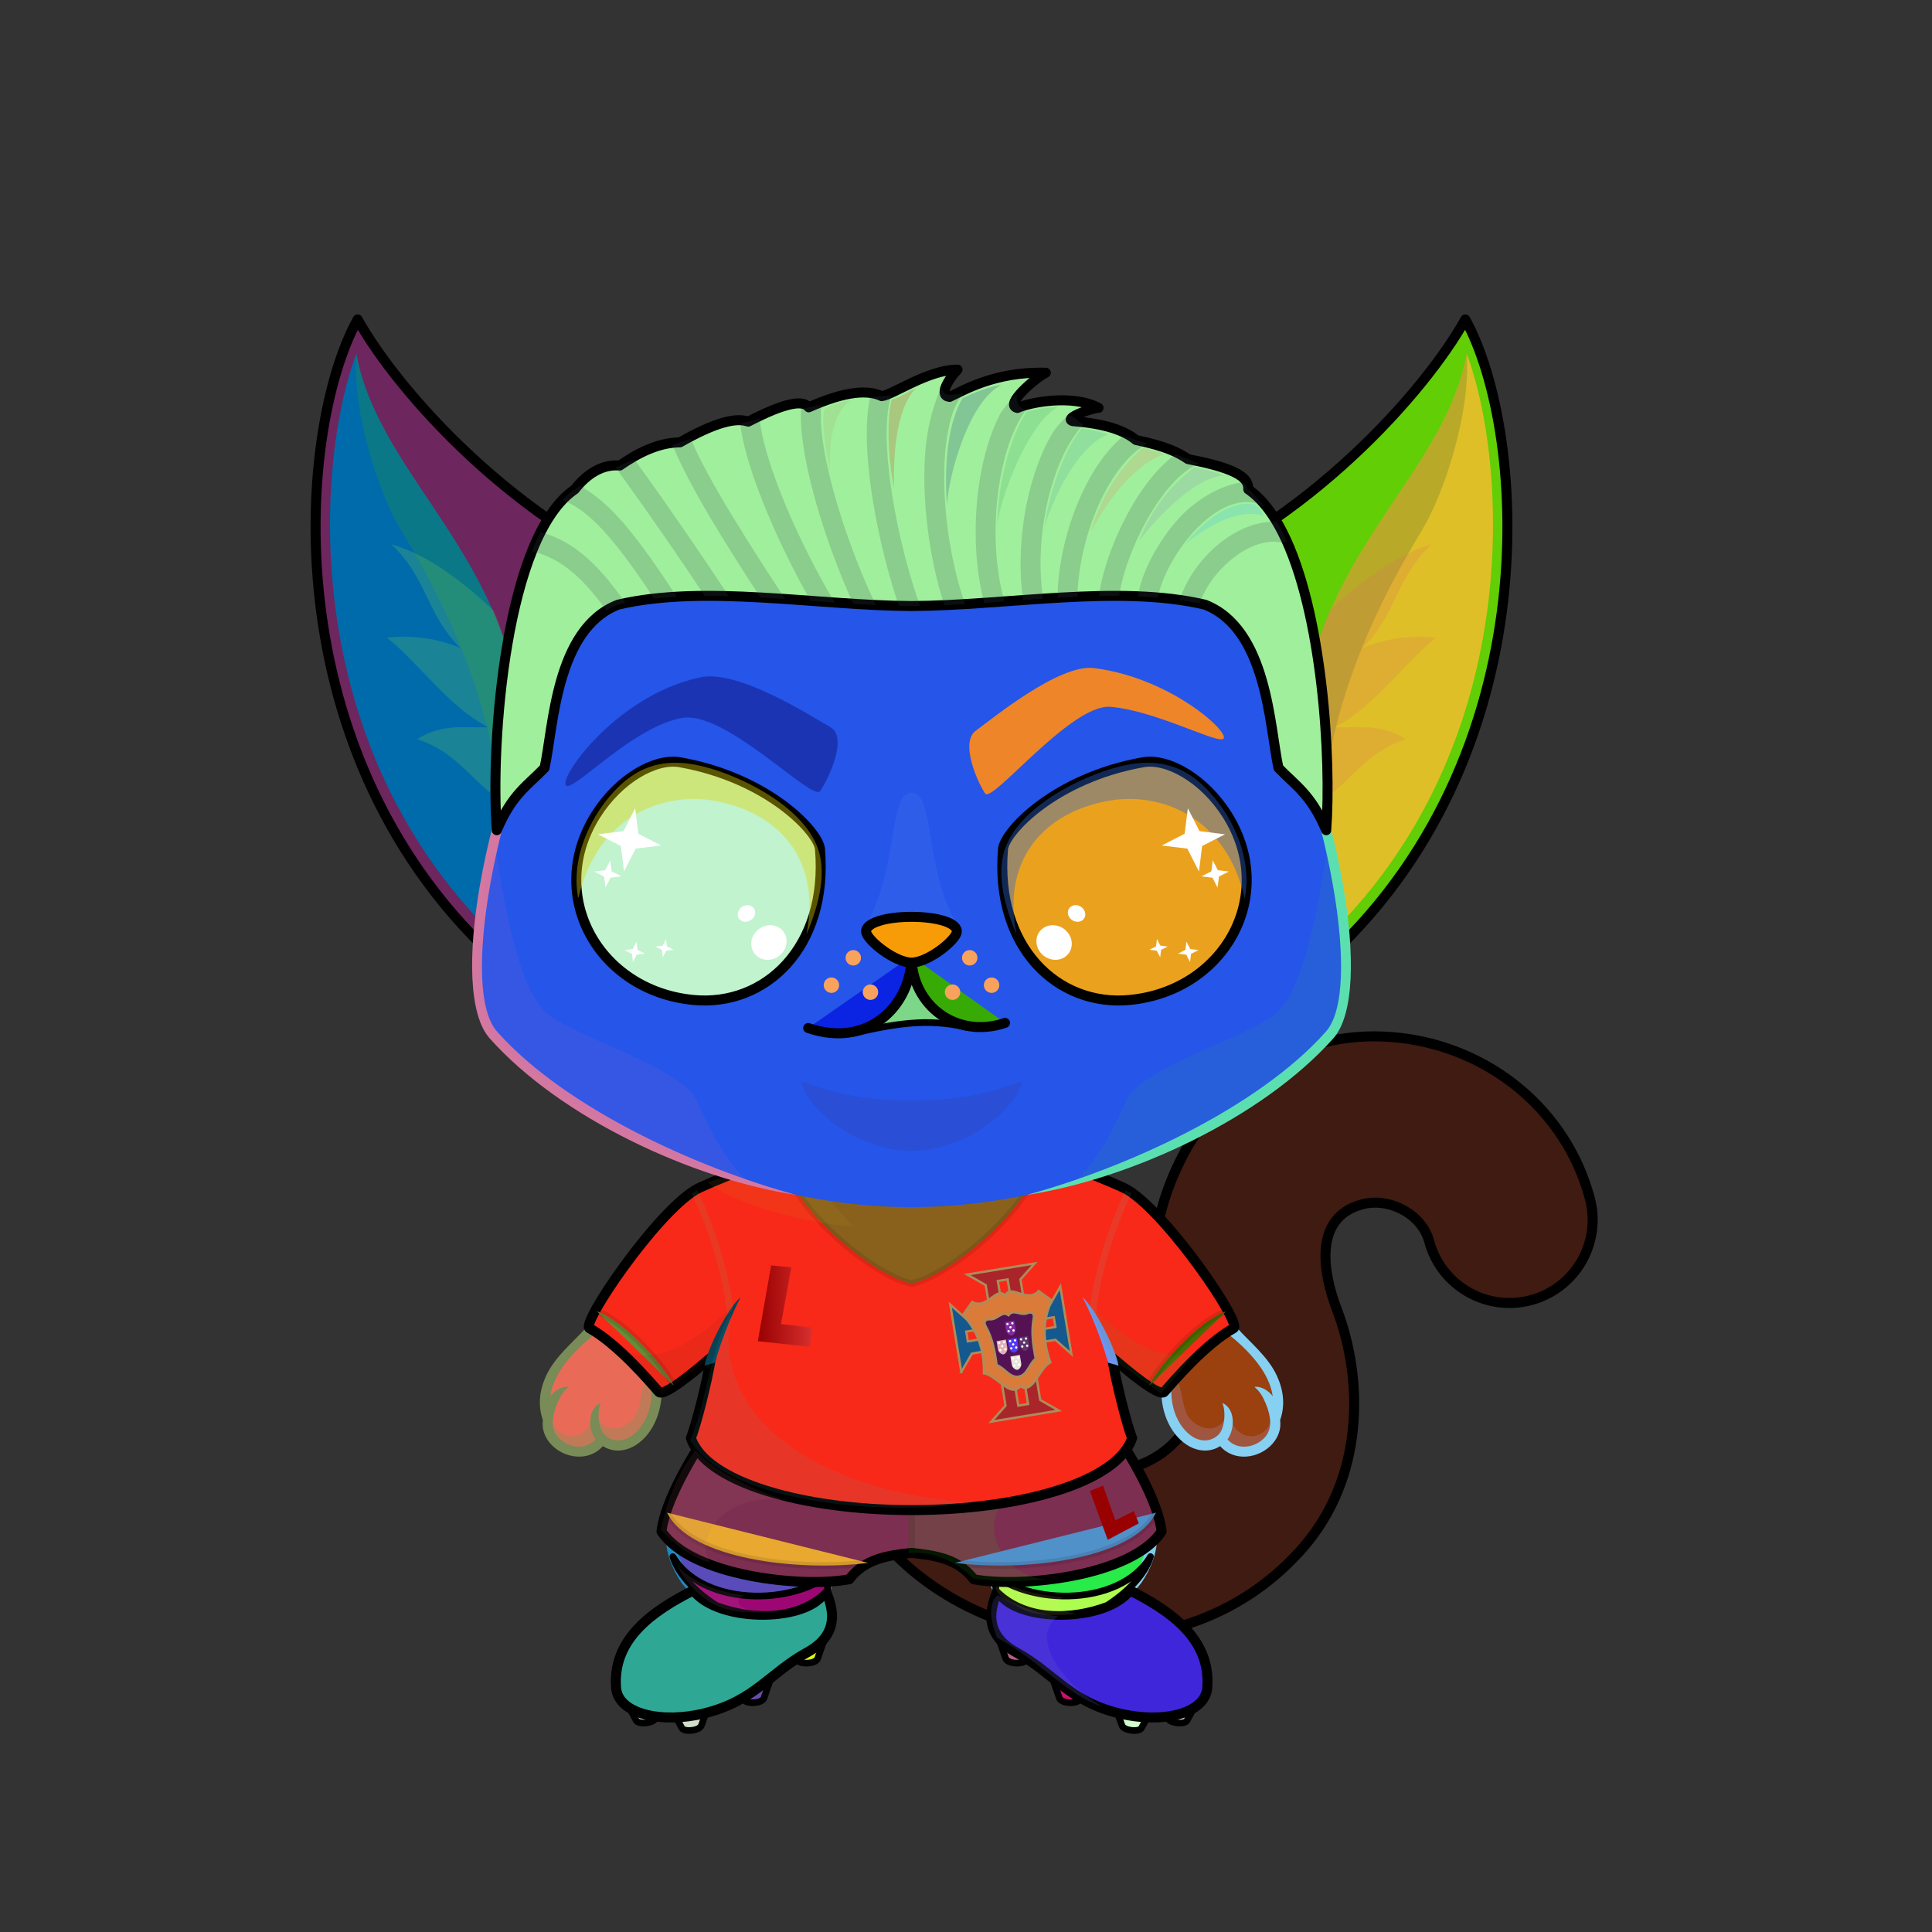 <?xml version="1.0" encoding="UTF-8"?><!DOCTYPE svg PUBLIC "-//W3C//DTD SVG 1.1//EN" "http://www.w3.org/Graphics/SVG/1.1/DTD/svg11.dtd"><!-- Creator: CorelDRAW X7 --><svg xmlns="http://www.w3.org/2000/svg" xmlns:xlink="http://www.w3.org/1999/xlink" xml:space="preserve" width="290mm" height="290mm" version="1.1" style="shape-rendering:geometricPrecision; text-rendering:geometricPrecision; image-rendering:optimizeQuality; fill-rule:evenodd; clip-rule:evenodd" viewBox="0 0 29000 29000">
 <rect x="0" y="0" width="29000" height="29000" fill="#333333" stroke="none"/>
 <defs>
  <style type="text/css">
   <![CDATA[
    .str3 {stroke:black;stroke-width:100;stroke-opacity:0.102}
    .str9 {stroke:black;stroke-width:150}
    .str1 {stroke:black;stroke-width:100;stroke-linecap:round;stroke-linejoin:round}
    .str2 {stroke:#CCCCCC;stroke-width:200;stroke-linecap:round;stroke-linejoin:round}
    .str0 {stroke:black;stroke-width:150;stroke-linecap:round;stroke-linejoin:round}
    .str5 {stroke:#AB8D5B;stroke-width:34.73}
    .str6 {stroke:#AB8D5B;stroke-width:34.73}
    .str4 {stroke:#AB8D5B;stroke-width:34.73}
    .str7 {stroke:#AB8D5B;stroke-width:34.73}
    .str8 {stroke:#AB8D5B;stroke-width:34.73}
    .fil4 {fill:none}
    .fil29 {fill:none}
    .fil33 {fill:black}
    .fil38 {fill:#2248B5}
    .fil36 {fill:#990000}
    .fil37 {fill:#AA252A}
    .fil18 {fill:#D9D9D9}
    .fil19 {fill:white}
    .fil6 {fill:black;fill-rule:nonzero}
    .fil20 {fill:black;fill-opacity:0.102}
    .fil46 {fill:white;fill-opacity:0.102}
    .fil34 {fill:black;fill-rule:nonzero;fill-opacity:0.102}
    .fil3 {fill:black;fill-opacity:0.2}
    .fil2 {fill:white;fill-opacity:0.2}
    .fil52 {fill:black;fill-opacity:0.4}
    .fil54 {fill:url(#id0)}
    .fil5 {fill:url(#id1)}
    .fil7 {fill:url(#id2)}
    .fil35 {fill:url(#id3)}
    .fil30 {fill:url(#id4)}
    .fil25 {fill:url(#id5)}
    .fil16 {fill:url(#id6)}
    .fil17 {fill:url(#id7)}
    .fil0 {fill:url(#id8)}
    .fil31 {fill:url(#id9)}
    .fil9 {fill:url(#id10)}
    .fil28 {fill:url(#id11)}
    .fil14 {fill:url(#id12)}
    .fil23 {fill:url(#id13)}
    .fil8 {fill:url(#id14)}
    .fil13 {fill:url(#id15)}
    .fil22 {fill:url(#id16)}
    .fil27 {fill:url(#id17)}
    .fil47 {fill:url(#id18)}
    .fil26 {fill:url(#id19)}
    .fil21 {fill:url(#id20)}
    .fil32 {fill:url(#id21)}
    .fil50 {fill:url(#id22)}
    .fil1 {fill:url(#id23)}
    .fil12 {fill:url(#id24)}
    .fil24 {fill:url(#id25)}
    .fil15 {fill:url(#id26)}
    .fil56 {fill:url(#id27)}
    .fil48 {fill:url(#id28)}
    .fil43 {fill:url(#id29)}
    .fil11 {fill:url(#id30)}
    .fil10 {fill:url(#id31)}
    .fil49 {fill:url(#id32)}
    .fil45 {fill:url(#id33)}
    .fil58 {fill:url(#id34)}
    .fil57 {fill:url(#id35)}
    .fil40 {fill:url(#id36)}
    .fil42 {fill:url(#id37)}
    .fil39 {fill:url(#id38)}
    .fil53 {fill:url(#id39)}
    .fil55 {fill:url(#id40)}
    .fil51 {fill:url(#id41)}
    .fil41 {fill:url(#id42);fill-opacity:0.2}
    .fil44 {fill:url(#id43);fill-opacity:0.2}
   ]]>
  </style>
  <linearGradient id="id0" gradientUnits="userSpaceOnUse" x1="16626.4" y1="14521.7" x2="16626.4" y2="11433.8">
   <stop offset="0" style="stop-opacity:1; stop-color:#FACA3C"/>
   <stop offset="1" style="stop-opacity:1; stop-color:#C2811F"/>
  </linearGradient>
  <linearGradient id="id1" gradientUnits="userSpaceOnUse" x1="15490.3" y1="24284.1" x2="15490.3" y2="21188.2">
   <stop offset="0" style="stop-opacity:1; stop-color:#F7D5BA"/>
   <stop offset="0.439" style="stop-opacity:1; stop-color:#F7D5BA"/>
   <stop offset="1" style="stop-opacity:1; stop-color:#D19F77"/>
  </linearGradient>
  <linearGradient id="id2" gradientUnits="userSpaceOnUse" xlink:href="#id1" x1="11873.5" y1="24284.1" x2="11873.5" y2="21188.2">
  </linearGradient>
  <linearGradient id="id3" gradientUnits="userSpaceOnUse" x1="11375" y1="19604.7" x2="12187.7" y2="19604.7">
   <stop offset="0" style="stop-opacity:1; stop-color:#990000"/>
   <stop offset="1" style="stop-opacity:1; stop-color:#D62F2F"/>
  </linearGradient>
  <linearGradient id="id4" gradientUnits="userSpaceOnUse" x1="16979.4" y1="17770.6" x2="10385.2" y2="22201.1">
   <stop offset="0" style="stop-opacity:1; stop-color:white"/>
   <stop offset="0.431" style="stop-opacity:1; stop-color:white"/>
   <stop offset="1" style="stop-opacity:1; stop-color:#D6D6D6"/>
  </linearGradient>
  <linearGradient id="id5" gradientUnits="userSpaceOnUse" x1="15282.1" y1="25496.7" x2="17722.4" y2="24154.5">
   <stop offset="0" style="stop-opacity:1; stop-color:#F2F2F2"/>
   <stop offset="0.6" style="stop-opacity:1; stop-color:#FEFEFE"/>
   <stop offset="1" style="stop-opacity:1; stop-color:#FEFEFE"/>
  </linearGradient>
  <linearGradient id="id6" gradientUnits="userSpaceOnUse" xlink:href="#id5" x1="9646.32" y1="25496.7" x2="12086.6" y2="24154.5">
  </linearGradient>
  <linearGradient id="id7" gradientUnits="userSpaceOnUse" xlink:href="#id3" x1="11156.3" y1="25083.5" x2="12058.2" y2="24373.3">
  </linearGradient>
  <linearGradient id="id8" gradientUnits="userSpaceOnUse" x1="19114.7" y1="24641.7" x2="17269.3" y2="15495.4">
   <stop offset="0" style="stop-opacity:1; stop-color:#AD7A55"/>
   <stop offset="0.478" style="stop-opacity:1; stop-color:#D19F77"/>
   <stop offset="1" style="stop-opacity:1; stop-color:#F7D5BA"/>
  </linearGradient>
  <linearGradient id="id9" gradientUnits="userSpaceOnUse" x1="11845" y1="21820.1" x2="15519.7" y2="19188.8">
   <stop offset="0" style="stop-opacity:1; stop-color:#0E9877"/>
   <stop offset="1" style="stop-opacity:1; stop-color:#76BBA6"/>
  </linearGradient>
  <linearGradient id="id10" gradientUnits="userSpaceOnUse" x1="17965.8" y1="19981.2" x2="18720.9" y2="21677.2">
   <stop offset="0" style="stop-opacity:1; stop-color:#D19F77"/>
   <stop offset="0.329" style="stop-opacity:1; stop-color:#D19F77"/>
   <stop offset="1" style="stop-opacity:1; stop-color:#F7D5BA"/>
  </linearGradient>
  <linearGradient id="id11" gradientUnits="userSpaceOnUse" xlink:href="#id4" x1="15945.3" y1="21022.5" x2="11419.4" y2="24063.3">
  </linearGradient>
  <linearGradient id="id12" gradientUnits="userSpaceOnUse" x1="9400.12" y1="25687.8" x2="9942.91" y2="25687.8">
   <stop offset="0" style="stop-opacity:1; stop-color:#C7C7C7"/>
   <stop offset="1" style="stop-opacity:1; stop-color:white"/>
  </linearGradient>
  <linearGradient id="id13" gradientUnits="userSpaceOnUse" xlink:href="#id12" x1="17425.8" y1="25687.8" x2="17968.6" y2="25687.8">
  </linearGradient>
  <linearGradient id="id14" gradientUnits="userSpaceOnUse" x1="15991.1" y1="17773.3" x2="17371" y2="20872.6">
   <stop offset="0" style="stop-opacity:1; stop-color:#AD7A55"/>
   <stop offset="0.878" style="stop-opacity:1; stop-color:#D19F77"/>
   <stop offset="1" style="stop-opacity:1; stop-color:#D19F77"/>
  </linearGradient>
  <linearGradient id="id15" gradientUnits="userSpaceOnUse" xlink:href="#id12" x1="11049.1" y1="25424.5" x2="11544.1" y2="25332.8">
  </linearGradient>
  <linearGradient id="id16" gradientUnits="userSpaceOnUse" xlink:href="#id12" x1="16319.7" y1="25424.5" x2="15824.7" y2="25332.8">
  </linearGradient>
  <linearGradient id="id17" gradientUnits="userSpaceOnUse" x1="13681.9" y1="17759.2" x2="13681.9" y2="23134.9">
   <stop offset="0" style="stop-opacity:1; stop-color:#AD7A55"/>
   <stop offset="0.031" style="stop-opacity:1; stop-color:#AD7A55"/>
   <stop offset="0.529" style="stop-opacity:1; stop-color:#D19F77"/>
   <stop offset="1" style="stop-opacity:1; stop-color:#F7D5BA"/>
  </linearGradient>
  <linearGradient id="id18" gradientUnits="userSpaceOnUse" x1="13641.9" y1="14467.7" x2="13641.9" y2="15515.4">
   <stop offset="0" style="stop-opacity:1; stop-color:black"/>
   <stop offset="0.451" style="stop-opacity:1; stop-color:black"/>
   <stop offset="1" style="stop-opacity:1; stop-color:#C93434"/>
  </linearGradient>
  <linearGradient id="id19" gradientUnits="userSpaceOnUse" xlink:href="#id3" x1="15309.9" y1="25082.3" x2="16213.1" y2="24374.4">
  </linearGradient>
  <linearGradient id="id20" gradientUnits="userSpaceOnUse" xlink:href="#id12" x1="15513.8" y1="24830.8" x2="15018.8" y2="24739.1">
  </linearGradient>
  <linearGradient id="id21" gradientUnits="userSpaceOnUse" x1="16710.7" y1="20211.2" x2="17963.3" y2="19000.5">
   <stop offset="0" style="stop-opacity:1; stop-color:#1B63B5"/>
   <stop offset="0.749" style="stop-opacity:1; stop-color:#85AEF5"/>
   <stop offset="1" style="stop-opacity:1; stop-color:#578BD4"/>
  </linearGradient>
  <linearGradient id="id22" gradientUnits="userSpaceOnUse" xlink:href="#id0" x1="10737.4" y1="14521.7" x2="10737.4" y2="11433.8">
  </linearGradient>
  <linearGradient id="id23" gradientUnits="userSpaceOnUse" x1="22977.5" y1="16821.9" x2="22242.9" y2="19497.9">
   <stop offset="0" style="stop-opacity:1; stop-color:white"/>
   <stop offset="1" style="stop-opacity:1; stop-color:#F7D5BA"/>
  </linearGradient>
  <linearGradient id="id24" gradientUnits="userSpaceOnUse" xlink:href="#id12" x1="11854.9" y1="24830.8" x2="12349.9" y2="24739.1">
  </linearGradient>
  <linearGradient id="id25" gradientUnits="userSpaceOnUse" xlink:href="#id12" x1="16741.2" y1="25800.1" x2="17284" y2="25800.1">
  </linearGradient>
  <linearGradient id="id26" gradientUnits="userSpaceOnUse" xlink:href="#id12" x1="10084.7" y1="25800.1" x2="10627.5" y2="25800.1">
  </linearGradient>
  <linearGradient id="id27" gradientUnits="userSpaceOnUse" x1="16460.4" y1="11751.2" x2="16460.4" y2="10195.1">
   <stop offset="0" style="stop-opacity:1; stop-color:black"/>
   <stop offset="0.322" style="stop-opacity:1; stop-color:#242424"/>
   <stop offset="1" style="stop-opacity:1; stop-color:#594D41"/>
  </linearGradient>
  <linearGradient id="id28" gradientUnits="userSpaceOnUse" xlink:href="#id27" x1="10529.7" y1="11887.6" x2="10529.7" y2="10153.1">
  </linearGradient>
  <linearGradient id="id29" gradientUnits="userSpaceOnUse" x1="22521.4" y1="7551.75" x2="19185.6" y2="12237.8">
   <stop offset="0" style="stop-opacity:1; stop-color:#DBC0C1"/>
   <stop offset="1" style="stop-opacity:1; stop-color:#824749"/>
  </linearGradient>
  <linearGradient id="id30" gradientUnits="userSpaceOnUse" xlink:href="#id10" x1="9499.45" y1="20030.6" x2="8541.49" y2="21627.7">
  </linearGradient>
  <linearGradient id="id31" gradientUnits="userSpaceOnUse" xlink:href="#id14" x1="11500.1" y1="17779.5" x2="9865.46" y2="20866.3">
  </linearGradient>
  <linearGradient id="id32" gradientUnits="userSpaceOnUse" x1="10875.8" y1="14986.3" x2="10093.8" y2="11464.7">
   <stop offset="0" style="stop-opacity:1; stop-color:#C2811F"/>
   <stop offset="1" style="stop-opacity:1; stop-color:black"/>
  </linearGradient>
  <linearGradient id="id33" gradientUnits="userSpaceOnUse" x1="13681.9" y1="18119" x2="13681.9" y2="7484.79">
   <stop offset="0" style="stop-opacity:1; stop-color:#AD7A55"/>
   <stop offset="0.18" style="stop-opacity:1; stop-color:#D19F77"/>
   <stop offset="1" style="stop-opacity:1; stop-color:#F7D5BA"/>
  </linearGradient>
  <linearGradient id="id34" gradientUnits="userSpaceOnUse" xlink:href="#id27" x1="13681.9" y1="12462.1" x2="13681.9" y2="5548.44">
  </linearGradient>
  <linearGradient id="id35" gradientUnits="userSpaceOnUse" x1="13681.9" y1="13762.2" x2="13681.9" y2="14449.3">
   <stop offset="0" style="stop-opacity:1; stop-color:#FFCCCC"/>
   <stop offset="1" style="stop-opacity:1; stop-color:#DB9092"/>
  </linearGradient>
  <linearGradient id="id36" gradientUnits="userSpaceOnUse" xlink:href="#id29" x1="4842.43" y1="7551.75" x2="8178.23" y2="12237.8">
  </linearGradient>
  <linearGradient id="id37" gradientUnits="userSpaceOnUse" x1="19574.7" y1="13728.6" x2="20363.9" y2="5713.09">
   <stop offset="0" style="stop-opacity:1; stop-color:#AD7A55"/>
   <stop offset="0.6" style="stop-opacity:1; stop-color:#D19F77"/>
   <stop offset="1" style="stop-opacity:1; stop-color:#F7D5BA"/>
  </linearGradient>
  <linearGradient id="id38" gradientUnits="userSpaceOnUse" xlink:href="#id37" x1="7789.16" y1="13728.6" x2="6999.96" y2="5713.09">
  </linearGradient>
  <linearGradient id="id39" gradientUnits="userSpaceOnUse" xlink:href="#id32" x1="16488.1" y1="14986.3" x2="17270.1" y2="11464.7">
  </linearGradient>
  <linearGradient id="id40" gradientUnits="userSpaceOnUse" x1="16436.1" y1="13921.7" x2="16436.1" y2="11436.6">
   <stop offset="0" style="stop-opacity:1; stop-color:#915813"/>
   <stop offset="1" style="stop-opacity:1; stop-color:black"/>
  </linearGradient>
  <linearGradient id="id41" gradientUnits="userSpaceOnUse" xlink:href="#id40" x1="10927.8" y1="13921.7" x2="10927.8" y2="11436.6">
  </linearGradient>
  <linearGradient id="id42" gradientUnits="userSpaceOnUse" xlink:href="#id27" x1="6821.02" y1="12171.5" x2="6821.02" y2="8168.65">
  </linearGradient>
  <linearGradient id="id43" gradientUnits="userSpaceOnUse" xlink:href="#id27" x1="20542.8" y1="12171.5" x2="20542.8" y2="8168.65">
  </linearGradient>
 </defs>
 <g id="Tail-Cat1">
  <path class="fil0" d="M12493 21526c-108,-680 356,-1318 1035,-1426 680,-108 1318,356 1426,1035 72,449 615,757 1013,871 277,80 569,104 842,61 324,-52 634,-203 873,-476 315,-359 185,-698 48,-1055 -333,-871 -681,-1781 -6,-3132 633,-1266 1884,-1986 3288,-1826 1347,153 2497,1082 2852,2410 178,666 -218,1350 -884,1528 -666,178 -1350,-218 -1528,-884 -111,-412 -602,-663 -1007,-554 -739,197 -584,1038 -381,1569 411,1074 408,2538 -507,3585 -653,748 -1490,1157 -2357,1296 -1260,201 -2607,-168 -3570,-1011 -591,-519 -1010,-1199 -1137,-1991z" style="fill:#c7075b"/>
  <path class="fil1" d="M23399 16985c207,299 367,636 465,1003 178,666 -218,1350 -884,1528 -666,178 -1350,-218 -1528,-884 -105,-391 -149,-231 -136,-744 159,156 336,281 533,373 -108,-237 -168,-585 -181,-832 294,176 645,351 938,527 -102,-377 -351,-649 -517,-975 369,38 738,201 1107,393 -78,-226 -171,-439 -313,-613 195,44 359,129 516,224z" style="fill:#613963"/>
  <path class="fil2" d="M18568 16313c659,-564 1518,-840 2444,-735 1353,153 3288,1649 2839,3100 -126,-1328 -2881,-3594 -5283,-2365z" style="fill:#c483d9"/>
  <path class="fil3" d="M12493 21526c-51,-321 26,-633 192,-884l227 -137c304,-15 813,942 1117,927 875,2545 4568,3180 6172,593 -119,430 -326,844 -644,1207 -653,748 -1490,1157 -2357,1296 -1260,201 -2607,-168 -3570,-1011 -591,-519 -1010,-1199 -1137,-1991z" style="fill:#57a67a"/>
  <path class="fil3" d="M23852 18675c-20,64 -45,127 -75,187 20,-67 45,-129 75,-187zm-75 188c-154,311 -436,557 -797,653 -666,178 -1350,-218 -1528,-884 -111,-412 -602,-663 -1007,-554 -372,99 -517,362 -544,666l0 0c-70,-634 533,-1204 1070,-1107 893,163 894,897 1378,1194 482,295 900,330 1428,32z" style="fill:#608d6d"/>
  <path class="fil4 str0" d="M12493 21526c-108,-680 356,-1318 1035,-1426 680,-108 1318,356 1426,1035 72,449 615,757 1013,871 277,80 569,104 842,61 324,-52 634,-203 873,-476 315,-359 185,-698 48,-1055 -333,-871 -681,-1781 -6,-3132 633,-1266 1884,-1986 3288,-1826 1347,153 2497,1082 2852,2410 178,666 -218,1350 -884,1528 -666,178 -1350,-218 -1528,-884 -111,-412 -602,-663 -1007,-554 -739,197 -584,1038 -381,1569 411,1074 408,2538 -507,3585 -653,748 -1490,1157 -2357,1296 -1260,201 -2607,-168 -3570,-1011 -591,-519 -1010,-1199 -1137,-1991z" style="fill:#3f1b11"/>
 </g>
 <g id="RightLeg-Cat1">
  <path class="fil5" d="M13682 23259c428,0 1377,183 1321,776 215,222 637,350 896,149 312,-243 712,-232 720,-12 370,-265 678,-701 680,-1146 2,-860 -666,-1598 -969,-1838 -621,860 -1470,1269 -2648,1328l0 743z" style="fill:#28ea48"/>
  <path class="fil3" d="M17192 23490c67,-148 106,-305 107,-464 2,-775 -541,-1451 -869,-1752l-157 727c26,48 52,95 79,143 387,-413 947,879 840,1346z" style="fill:#6d1d32"/>
  <path class="fil6" d="M14990 24254c62,5 73,-66 79,-154 8,-118 -4,-261 -94,-417 0,-1 -1,-3 -2,-4 -100,-171 -247,-296 -460,-378 -208,-80 -478,-119 -831,-119l0 150c335,0 588,36 777,108 180,69 302,173 385,314 0,2 1,3 2,4 67,116 86,244 75,332 -9,68 -10,89 -11,105 -4,48 44,56 80,59zm1296 -3006c175,140 477,451 691,859 144,272 248,587 247,919 -1,245 -87,464 -218,653 -154,223 -454,481 -660,663 306,-60 713,-477 783,-578 147,-211 244,-458 244,-738 2,-360 -110,-698 -263,-989 -227,-430 -547,-760 -734,-907l-46 58 -44 60 0 0z" style="fill:#7bceee"/>
 </g>
 <g id="LeftLeg-Cat1">
  <path class="fil7" d="M13682 23259c-428,0 -1377,183 -1321,776 -215,222 -637,350 -896,149 -312,-243 -712,-232 -720,-12 -370,-265 -679,-701 -680,-1146 -2,-860 666,-1598 969,-1838 621,860 1470,1269 2648,1328l0 743z" style="fill:#594cba"/>
  <path class="fil6" d="M12374 24254c-62,5 -74,-66 -80,-154 -7,-118 4,-261 94,-417 1,-1 2,-3 3,-4 100,-171 247,-296 460,-378 208,-80 478,-119 831,-119l0 150c-335,0 -588,36 -777,108 -180,69 -303,173 -385,314 -1,2 -1,3 -2,4 -67,116 -86,244 -75,332 9,68 10,89 11,105 4,48 -44,56 -80,59zm-1296 -3006c-176,140 -477,451 -692,859 -143,272 -247,587 -246,919 1,245 87,464 218,653 154,223 454,481 660,663 -306,-60 -713,-477 -784,-578 -146,-211 -243,-458 -244,-738 -1,-360 110,-698 264,-989 226,-430 547,-760 734,-907l46 58 44 60 0 0z" style="fill:#198bc9"/>
  <path class="fil3" d="M10172 23490c-67,-148 -106,-305 -107,-464 -2,-775 540,-1451 869,-1752l157 727c-26,48 -53,95 -79,143 -388,-413 -947,879 -840,1346z" style="fill:#d58783"/>
 </g>
 <g id="RightHand-Cat1">
  <path class="fil8" d="M16231 17709c1007,345 1819,1401 2257,2165 289,504 -636,1265 -911,1014 -627,-574 -1209,-620 -1689,-543 -742,120 -1353,-1920 -931,-2545 422,-21 934,-40 1274,-91z" style="fill:#e1b96c"/>
  <path class="fil3" d="M17512 20830c-602,-518 -1160,-559 -1624,-485 -171,28 -335,-59 -481,-217 -325,-472 753,-1098 1039,-656 261,403 734,847 1111,1126 -2,93 16,193 -45,232l0 0 0 0z" style="fill:#62d84f"/>
  <path class="fil4 str0" d="M16477 20333c340,47 711,200 1100,555 275,251 1152,-509 864,-1013 -438,-763 -1203,-1821 -2210,-2166 -90,-31 -172,-59 -246,-84" style="fill:#cb87ce"/>
 </g>
 <g id="RightPaw-Cat1">
  <path class="fil9" d="M17501 20836c-31,672 506,1059 828,766 253,397 884,103 809,-293 203,-535 -266,-1036 -634,-1325 -198,-64 -364,-248 -462,44 -114,341 -157,279 -402,398 -164,79 -11,352 -139,410z" style="fill:#9b400f"/>
  <path class="fil3" d="M17501 20836c-31,672 506,1059 828,766 341,429 911,24 753,-293 -65,297 -520,408 -657,-118 -113,412 -522,237 -614,26 -96,-216 -45,-462 -254,-619 -2,93 16,193 -45,232l0 0 0 1c-2,0 -3,1 -5,2l0 0 0 0 0 0 0 0 -1 1 0 0 0 0c-2,1 -3,2 -5,2z" style="fill:#b5b3fb"/>
  <path class="fil6" d="M17437 20673c-79,-58 -168,63 -89,121 29,21 57,43 84,65 -4,302 99,551 246,712 55,61 118,109 183,144 146,76 312,82 454,-8 209,238 583,191 784,-34 86,-97 135,-221 116,-357 83,-234 46,-463 -52,-673 -133,-282 -403,-498 -588,-704 -34,-37 -181,-286 -215,-345 -58,-79 -178,10 -120,89 36,48 75,120 112,186 6,12 81,153 124,188 201,164 431,392 551,649 38,81 65,165 77,251 -53,-69 -156,-152 -275,-139 81,67 126,143 171,252 66,158 113,363 -12,503 -142,159 -412,205 -563,33 116,-164 118,-464 -80,-548 55,102 48,374 -55,477 -86,86 -222,119 -360,47 -49,-26 -97,-63 -141,-112 -129,-140 -218,-365 -207,-639 2,-22 -6,-44 -23,-60 -37,-34 -82,-68 -122,-98z" style="fill:#87d0f2"/>
 </g>
 <g id="LeftHand-Cat1">
  <path class="fil10" d="M11133 17709c-1007,345 -1819,1401 -2257,2165 -289,504 636,1265 911,1014 627,-574 1209,-620 1689,-543 742,120 1352,-1920 931,-2545 -422,-21 -934,-40 -1274,-91z" style="fill:#542196"/>
  <path class="fil3" d="M9852 20830c602,-518 1160,-559 1624,-485 171,28 335,-59 481,-217 325,-472 -753,-1098 -1039,-656 -261,403 -734,847 -1111,1126 2,93 -16,193 45,232l0 0 0 0z" style="fill:#b7ccd6"/>
  <path class="fil4 str0" d="M10887 20333c-340,47 -711,200 -1100,555 -275,251 -1153,-509 -864,-1013 438,-763 1203,-1821 2210,-2166 90,-31 171,-59 246,-84" style="fill:#2299ce"/>
 </g>
 <g id="LeftPaw-Cat1">
  <path class="fil11" d="M9863 20836c31,672 -506,1059 -828,766 -253,397 -884,103 -809,-293 -203,-535 266,-1036 634,-1325 198,-64 364,-248 462,44 114,341 157,279 402,398 164,79 11,352 139,410z" style="fill:#e96b57"/>
  <path class="fil3" d="M9863 20836c31,672 -506,1059 -828,766 -341,429 -911,24 -754,-293 66,297 521,408 658,-118 113,412 522,237 614,26 95,-216 45,-462 254,-619 2,93 -16,193 45,232l0 0 0 1c2,0 3,1 5,2l0 0 0 0 0 0 0 0 0 1 1 0 0 0c1,1 3,2 5,2z" style="fill:#24b55d"/>
  <path class="fil6" d="M9927 20673c79,-58 168,63 88,121 -28,21 -56,43 -83,65 4,302 -100,551 -246,712 -56,61 -118,109 -183,144 -146,76 -312,82 -454,-8 -209,238 -583,191 -784,-34 -86,-97 -135,-221 -116,-357 -83,-234 -46,-463 52,-673 133,-282 403,-498 588,-704 34,-37 180,-286 214,-345 59,-79 179,10 121,89 -36,48 -76,120 -112,186 -6,12 -81,153 -124,188 -201,164 -431,392 -551,649 -38,81 -66,165 -77,251 53,-69 156,-152 275,-139 -81,67 -126,143 -172,252 -65,158 -113,363 13,503 142,159 412,205 562,33 -115,-164 -117,-464 81,-548 -55,102 -48,374 55,477 86,86 222,119 359,47 50,-26 98,-63 142,-112 128,-140 218,-365 207,-639 -2,-22 6,-44 23,-60 37,-34 81,-68 122,-98z" style="fill:#798b57"/>
 </g>
 <g id="Copy_x0020_of_x0020_Boots">
  <path class="fil12 str1" d="M11831 24708l543 -103 -100 289c-28,81 -242,91 -290,38l-153 -224z" style="fill:#dbfa14"/>
  <path class="fil13 str1" d="M11025 25302l543 -103 -100 288c-28,82 -242,92 -290,39l-153 -224z" style="fill:#684ea8"/>
  <path class="fil14 str1" d="M9400 25548l543 -36 -100 276c-28,78 -242,102 -290,43l-153 -283z" style="fill:#98baca"/>
  <path class="fil15 str1" d="M10085 25661l543 -37 -100 276c-28,78 -242,102 -290,44l-153 -283z" style="fill:#cfddc9"/>
  <path class="fil16" d="M12394 23871c-98,227 -917,422 -1446,301 -247,-56 -467,-184 -539,-300 -606,305 -1221,728 -1161,1465 31,389 679,541 1331,379 749,-186 975,-605 1535,-912 586,-321 321,-799 280,-933z" style="fill:#35b8de"/>
  <path class="fil17" d="M11781 24206l-176 915 427 -281 117 -712 -368 78zm-507 46l-209 1077 428 -282 140 -790 -359 -5z" style="fill:#4cca77"/>
  <path class="fil18" d="M10684 25449c467,-151 767,-447 1050,-616 337,-200 641,-344 731,-555 -67,422 -393,593 -763,827 -347,220 -685,480 -1079,596 -549,163 -1403,135 -1363,-567 24,299 794,519 1424,315z" style="fill:#3fd248"/>
  <path class="fil4 str2" d="M9738 24364c83,182 403,397 699,487" style="fill:#70b59d"/>
  <path class="fil4 str2" d="M10116 24102c103,169 449,346 754,401" style="fill:#0758e0"/>
  <path class="fil4 str0" d="M12394 23871c-216,477 -1606,501 -1985,1 -606,305 -1221,728 -1161,1465 31,389 679,541 1331,379 749,-186 975,-605 1535,-912 586,-321 321,-799 280,-933z" style="fill:#2ea895"/>
  <path class="fil19 str1" d="M10100 23365c458,776 1956,761 2524,121 -82,101 -214,256 -204,388 -432,441 -1127,427 -1672,222 -272,-174 -562,-446 -648,-731z" style="fill:#9d0774"/>
  <path class="fil20" d="M11182 23946c-162,47 -145,213 208,243 -230,21 -450,7 -687,-114 -258,-147 -440,-365 -540,-584 215,264 652,418 1019,455z" style="fill:#d591b0"/>
  <path class="fil21 str1" d="M15538 24708l-543 -103 100 289c28,81 242,91 290,38l153 -224z" style="fill:#b36287"/>
  <path class="fil22 str1" d="M16344 25302l-543 -103 100 288c27,82 242,92 289,39l154 -224z" style="fill:#ce116c"/>
  <path class="fil23 str1" d="M17969 25548l-543 -36 100 276c27,78 242,102 289,43l154 -283z" style="fill:#f7ccfb"/>
  <path class="fil24 str1" d="M17284 25661l-543 -37 100 276c28,78 242,102 290,44l153 -283z" style="fill:#cffdcc"/>
  <path class="fil25" d="M14974 23871c99,227 917,422 1447,301 247,-56 466,-184 539,-300 605,305 1221,728 1161,1465 -32,389 -679,541 -1331,379 -750,-186 -975,-605 -1535,-912 -586,-321 -321,-799 -281,-933z" style="fill:#89cded"/>
  <path class="fil26" d="M15587 24206l177 915 -427 -281 -118 -712 368 78zm507 46l210 1077 -428 -282 -140 -790 358 -5z" style="fill:#99ca2f"/>
  <path class="fil18" d="M16685 25449c-467,-151 -767,-447 -1051,-616 -336,-200 -641,-344 -730,-555 66,422 393,593 763,827 347,220 685,480 1079,596 548,163 1402,135 1362,-567 -24,299 -793,519 -1423,315z" style="fill:#f52750"/>
  <path class="fil4 str2" d="M17630 24364c-82,182 -403,397 -698,487" style="fill:#f4d4a4"/>
  <path class="fil4 str2" d="M17252 24102c-103,169 -448,346 -754,401" style="fill:#a67273"/>
  <path class="fil4 str0" d="M14974 23871c217,477 1607,501 1986,1 605,305 1221,728 1161,1465 -32,389 -679,541 -1331,379 -750,-186 -975,-605 -1535,-912 -586,-321 -321,-799 -281,-933z" style="fill:#4026db"/>
  <path class="fil19 str1" d="M17269 23365c-459,776 -1956,761 -2524,121 81,101 213,256 204,388 432,441 1126,427 1672,222 271,-174 562,-446 648,-731z" style="fill:#adfd51"/>
  <path class="fil20" d="M15965 23979c-162,47 -146,213 208,243 -231,21 -587,54 -823,-66 -258,-148 -422,-189 -413,-418 49,59 149,22 217,54 235,108 527,159 811,187z" style="fill:#f6e36a"/>
  <path class="fil3" d="M15880 24260c-449,324 103,1042 669,1358 -528,-161 -946,-696 -1584,-1036 -125,-332 -113,-525 10,-638 240,135 607,294 905,316z" style="fill:#6c60cc"/>
 </g>
 <g id="Body-Cat1">
  <path class="fil27" d="M13682 23135c-1548,0 -2752,-291 -2993,-1956 -147,-1014 391,-2287 991,-3420 634,80 1289,123 2002,142 713,-19 1367,-62 2002,-142 600,1133 1137,2406 991,3420 -242,1665 -1445,1956 -2993,1956z" style="fill:#b16b91"/>
  <path class="fil3" d="M12621 23067c-1016,-156 -1749,-629 -1932,-1888 -75,-519 29,-1106 229,-1707 -223,2001 402,3257 1703,3595z" style="fill:#9bd893"/>
  <path class="fil6" d="M11012 22144c-250,-321 -348,-641 -397,-954 -59,-377 -24,-998 184,-1320 -78,421 -93,905 -36,1298 50,341 104,572 249,976z" style="fill:#e59a40"/>
  <path class="fil3" d="M14743 23067c1016,-156 1749,-629 1932,-1888 75,-519 -29,-1106 -229,-1707 223,2001 -402,3257 -1703,3595z" style="fill:#9a3e2c"/>
  <path class="fil6" d="M16352 22144c250,-321 347,-641 397,-954 59,-377 24,-998 -184,-1320 78,421 93,905 36,1298 -50,341 -104,572 -249,976z" style="fill:#e9b77d"/>
 </g>
 <g id="Copy_x0020_of_x0020_Copy_x0020_of_x0020_NecklaceT-Shirt-Yellow-Medium">
  <path class="fil28 str0" d="M13682 21836c-1109,0 -2509,-247 -2951,-496 -342,501 -745,1178 -802,1647 445,676 2121,851 2819,718 236,-309 576,-357 934,-396 359,39 699,87 934,396 699,133 2374,-42 2820,-718 -57,-469 -460,-1146 -802,-1647 -442,249 -1842,496 -2952,496z" style="fill:#7d2f51"/>
  <path class="fil20" d="M15121 22522c-413,225 -176,1138 589,1186 -372,28 -740,36 -1100,-17 -217,-216 -566,-420 -972,-378 0,-277 0,-553 0,-830 454,-61 1046,-54 1483,39z" style="fill:#30e609"/>
  <line class="fil29 str3" x1="13684" y1="23285" x2="13684" y2="22574"/>
  <path class="fil30" d="M13682 18921c-662,-189 -1549,-1078 -1666,-1617 -307,15 -1440,471 -1584,560 -610,376 -1713,2002 -1584,2073 419,233 898,792 1040,955 76,87 575,-337 785,-515 -66,397 -218,988 -302,1209 222,667 1694,1081 3311,1081 1618,0 3090,-414 3311,-1081 -84,-221 -235,-812 -301,-1209 210,178 708,602 785,515 141,-163 620,-722 1040,-955 128,-71 -975,-1697 -1585,-2073 -143,-89 -1276,-545 -1584,-560 -117,539 -1004,1428 -1666,1617z" style="fill:#a8cc32"/>
  <path class="fil31" d="M11134 18767l-11 33 -33 11 33 10 11 33 10 -33 33 -10 -33 -11 -10 -33zm4883 1783l-26 85 -85 26 85 26 26 85 27 -85 85 -26 -85 -26 -27 -85zm-467 -12c-9,32 -19,63 -28,94 -32,10 -63,19 -94,29 31,10 62,19 94,29 9,31 19,62 28,94 10,-32 20,-63 29,-94 32,-10 63,-19 94,-29 -31,-10 -62,-19 -94,-29 -9,-31 -19,-62 -29,-94zm-467 -11c-10,34 -21,68 -31,102 -34,11 -69,22 -103,32 34,11 69,21 103,32 10,34 21,68 31,102 11,-34 21,-68 32,-102 34,-11 68,-21 103,-32 -35,-10 -69,-21 -103,-32 -11,-34 -21,-68 -32,-102zm-467 -12c-11,38 -22,75 -34,112 -37,11 -74,23 -111,34 37,11 74,23 111,34 12,37 23,74 34,112 12,-38 23,-75 35,-112 37,-11 74,-23 111,-34 -37,-11 -74,-23 -111,-34 -12,-37 -23,-74 -35,-112zm-467 -11c-12,40 -24,80 -37,120 -40,12 -80,25 -120,37 40,12 80,25 120,37 13,40 25,80 37,120 13,-40 25,-80 37,-120 40,-12 80,-25 120,-37 -40,-12 -80,-25 -120,-37 -12,-40 -24,-80 -37,-120zm-467 325l40 -128 129 -40 -129 -40 -40 -128 -39 128 -129 40 129 40 39 128zm-2335 -279l26 85 86 26 -86 26 -26 85 -26 -85 -85 -26 85 -26 26 -85zm467 -12c10,32 19,63 29,94 31,10 63,19 94,29 -31,10 -63,19 -94,29 -10,31 -19,62 -29,94 -9,-32 -19,-63 -29,-94 -31,-10 -62,-19 -94,-29 32,-10 63,-19 94,-29 10,-31 20,-62 29,-94zm467 -11c11,34 21,68 32,102 34,11 68,22 102,32 -34,11 -68,21 -102,32 -11,34 -21,68 -32,102 -10,-34 -21,-68 -31,-102 -34,-11 -69,-21 -103,-32 34,-10 69,-21 103,-32 10,-34 21,-68 31,-102zm467 -12c12,38 23,75 34,112 38,11 75,23 112,34 -37,11 -74,23 -112,34 -11,37 -22,74 -34,112 -11,-38 -23,-75 -34,-112 -37,-11 -74,-23 -111,-34 37,-11 74,-23 111,-34 11,-37 23,-74 34,-112zm467 -11c13,40 25,80 37,120 40,12 80,25 120,37 -40,12 -80,25 -120,37 -12,40 -24,80 -37,120 -12,-40 -24,-80 -37,-120 -40,-12 -80,-25 -120,-37 40,-12 80,-25 120,-37 13,-40 25,-80 37,-120zm2584 404c-10,32 -19,63 -29,94 -31,10 -62,19 -94,29 32,10 63,19 94,29 10,31 19,63 29,94 10,-31 19,-63 29,-94 31,-10 62,-19 94,-29 -32,-10 -63,-19 -94,-29 -10,-31 -19,-62 -29,-94zm-469 -11c-10,34 -21,68 -31,103 -35,10 -69,21 -103,31 34,11 68,21 103,32 10,34 21,68 31,102 11,-34 21,-68 32,-102 34,-11 68,-21 102,-32 -34,-10 -68,-21 -102,-31 -11,-35 -21,-69 -32,-103zm-469 -12c-11,38 -23,75 -34,112 -37,11 -74,23 -111,34 37,11 74,23 111,34 11,37 23,75 34,112 12,-37 23,-75 34,-112 38,-11 75,-23 112,-34 -37,-11 -74,-23 -112,-34 -11,-37 -22,-74 -34,-112zm-469 -11c-12,40 -24,80 -37,120 -40,12 -80,25 -120,37 40,12 80,25 120,37 13,40 25,80 37,120 13,-40 25,-80 37,-120 40,-12 80,-25 120,-37 -40,-12 -80,-25 -120,-37 -12,-40 -24,-80 -37,-120zm-468 -11l-40 129 -129 39 129 40 40 129 39 -129 129 -40 -129 -39 -39 -129zm-2345 45c10,32 19,63 29,94 31,10 63,19 94,29 -31,10 -63,19 -94,29 -10,31 -19,63 -29,94 -9,-31 -19,-63 -29,-94 -31,-10 -62,-19 -94,-29 32,-10 63,-19 94,-29 10,-31 20,-62 29,-94zm469 -11c11,34 21,68 32,103 34,10 68,21 102,31 -34,11 -68,21 -102,32 -11,34 -21,68 -32,102 -10,-34 -21,-68 -31,-102 -35,-11 -69,-21 -103,-32 34,-10 68,-21 103,-31 10,-35 21,-69 31,-103zm469 -12c11,38 23,75 34,112 37,11 74,23 112,34 -38,11 -75,23 -112,34 -11,37 -23,75 -34,112 -11,-37 -23,-75 -34,-112 -37,-11 -75,-23 -112,-34 37,-11 75,-23 112,-34 11,-37 23,-74 34,-112zm469 -11c12,40 24,80 37,120 40,12 80,25 120,37 -40,12 -80,25 -120,37 -13,40 -25,80 -37,120 -13,-40 -25,-80 -37,-120 -40,-12 -80,-25 -120,-37 40,-12 80,-25 120,-37 12,-40 24,-80 37,-120zm469 -11l39 129 129 39 -129 40 -39 129 -40 -129 -129 -40 129 -39 40 -129zm2562 427l-26 85 -85 26 85 26 26 86 27 -86 85 -26 -85 -26 -27 -85zm-467 -12c-9,32 -19,63 -28,94 -32,10 -63,20 -94,29 31,10 62,19 94,29 9,31 19,63 28,94 10,-31 20,-63 29,-94 32,-10 63,-19 94,-29 -31,-9 -62,-19 -94,-29 -9,-31 -19,-62 -29,-94zm-467 -11c-10,34 -21,68 -31,103 -34,10 -69,21 -103,31 34,11 69,21 103,32 10,34 21,68 31,102 11,-34 21,-68 32,-102 34,-11 68,-21 103,-32 -35,-10 -69,-21 -103,-31 -11,-35 -21,-69 -32,-103zm-467 -11c-11,37 -22,74 -34,111 -37,11 -74,23 -111,34 37,12 74,23 111,34 12,38 23,75 34,112 12,-37 23,-74 35,-112 37,-11 74,-22 111,-34 -37,-11 -74,-23 -111,-34 -12,-37 -23,-74 -35,-111zm-467 -12c-12,40 -24,80 -37,120 -40,13 -80,25 -120,37 40,12 80,25 120,37 13,40 25,80 37,120 13,-40 25,-80 37,-120 40,-12 80,-25 120,-37 -40,-12 -80,-24 -120,-37 -12,-40 -24,-80 -37,-120zm-467 326l40 -129 129 -40 -129 -39 -40 -129 -39 129 -129 39 129 40 39 129zm-2335 -280l26 85 86 26 -86 26 -26 86 -26 -86 -85 -26 85 -26 26 -85zm467 -12c10,32 19,63 29,94 31,10 63,20 94,29 -31,10 -63,19 -94,29 -10,31 -19,63 -29,94 -9,-31 -19,-63 -29,-94 -31,-10 -62,-19 -94,-29 32,-9 63,-19 94,-29 10,-31 20,-62 29,-94zm467 -11c11,34 21,68 32,103 34,10 68,21 102,31 -34,11 -68,21 -102,32 -11,34 -21,68 -32,102 -10,-34 -21,-68 -31,-102 -34,-11 -69,-21 -103,-32 34,-10 69,-21 103,-31 10,-35 21,-69 31,-103zm467 -11c12,37 23,74 34,111 38,11 75,23 112,34 -37,12 -74,23 -112,34 -11,38 -22,75 -34,112 -11,-37 -23,-74 -34,-112 -37,-11 -74,-22 -111,-34 37,-11 74,-23 111,-34 11,-37 23,-74 34,-111zm467 -12c13,40 25,80 37,120 40,13 80,25 120,37 -40,12 -80,25 -120,37 -12,40 -24,80 -37,120 -12,-40 -24,-80 -37,-120 -40,-12 -80,-25 -120,-37 40,-12 80,-24 120,-37 13,-40 25,-80 37,-120zm-467 -2141c-5,17 -10,33 -15,49l-3 10 -10 4c-16,5 -33,10 -49,15 16,5 33,10 49,15l10 3 3 10c5,16 10,33 15,49 5,-16 10,-33 15,-49l3 -10 11 -3c16,-5 32,-10 49,-15 -17,-5 -33,-10 -49,-15l-11 -4 -3 -10c-5,-16 -10,-32 -15,-49zm-467 12c-4,13 -8,27 -12,40l-3 10 -10 3c-14,4 -27,9 -41,13 14,4 27,8 41,12l10 3 3 10c4,14 8,27 12,41 4,-14 9,-27 13,-41l3 -10 10 -3c13,-4 27,-8 40,-12 -13,-4 -27,-9 -40,-13l-10 -3 -3 -10c-4,-13 -9,-27 -13,-40zm-467 11c-3,11 -6,21 -10,32l-3 10 -10 3c-10,3 -21,6 -31,10 10,3 21,6 31,9l10 4 3 10c4,10 7,21 10,31 3,-10 7,-21 10,-31l3 -10 10 -4c11,-3 21,-6 32,-9 -11,-4 -21,-7 -32,-10l-10 -3 -3 -10c-3,-11 -7,-21 -10,-32zm-467 11l-10 34 -33 10 33 10 10 33 10 -33 33 -10 -33 -10 -10 -34zm3269 -34c-5,17 -10,33 -15,49l-3 10 -10 4c-16,5 -33,10 -49,15 16,5 33,10 49,15l10 3 3 10c5,16 10,33 15,49 5,-16 10,-33 15,-49l4 -10 10 -3c16,-5 32,-10 49,-15 -17,-5 -33,-10 -49,-15l-10 -4 -4 -10c-5,-16 -10,-32 -15,-49zm467 12c-4,13 -8,27 -12,40l-3 10 -10 3c-14,4 -27,9 -41,13 14,4 27,8 41,12l10 3 3 10c4,14 8,27 12,41 5,-14 9,-27 13,-41l3 -10 10 -3c14,-4 27,-8 40,-12 -13,-4 -26,-9 -40,-13l-10 -3 -3 -10c-4,-13 -8,-27 -13,-40zm467 11c-3,11 -6,21 -9,32l-3 10 -11 3c-10,3 -21,6 -31,10 10,3 21,6 31,9l11 4 3 10c3,10 6,21 9,31 4,-10 7,-21 10,-31l3 -10 10 -4c11,-3 22,-6 32,-9 -10,-4 -21,-7 -32,-10l-10 -3 -3 -10c-3,-11 -6,-21 -10,-32zm467 11l-10 34 -33 10 33 10 10 33 11 -33 33 -10 -33 -10 -11 -34zm-2562 313l-24 77 -77 24 77 23 24 77 23 -77 77 -23 -77 -24 -23 -77zm-558 101c19,6 38,12 58,18l10 3 3 10c6,19 12,38 18,58 6,-20 12,-39 18,-58l3 -10 10 -3c19,-6 38,-12 58,-18 -20,-6 -39,-12 -58,-18l-10 -3 -3 -10c-6,-20 -12,-39 -18,-58 -6,19 -12,38 -18,58l-3 10 -10 3c-20,6 -39,12 -58,18zm-380 -78c-5,17 -10,33 -15,49l-3 11 -10 3c-17,5 -33,10 -50,15 17,5 33,10 50,15l10 3 3 10c5,16 10,33 15,49 5,-16 10,-33 15,-49l3 -10 10 -3c17,-5 33,-10 49,-15 -16,-5 -32,-10 -49,-15l-10 -3 -3 -11c-5,-16 -10,-32 -15,-49zm-469 12c-4,13 -8,27 -12,40l-3 10 -11 3c-13,5 -27,9 -40,13 13,4 27,8 40,12l11 3 3 10c4,14 8,27 12,41 4,-14 8,-27 12,-41l4 -10 10 -3c13,-4 27,-8 40,-12 -13,-4 -27,-8 -40,-13l-10 -3 -4 -10c-4,-13 -8,-27 -12,-40zm-469 11c-3,11 -6,21 -10,32l-3 10 -10 3c-10,3 -21,7 -31,10 10,3 21,6 31,10l10 3 3 10c4,10 7,21 10,31 3,-10 7,-21 10,-31l3 -10 10 -3c11,-4 21,-7 32,-10 -11,-3 -21,-7 -32,-10l-10 -3 -3 -10c-3,-11 -7,-21 -10,-32zm2345 -46l-24 77 -77 24 77 23 24 77 23 -77 77 -23 -77 -24 -23 -77zm468 12c-6,19 -11,38 -17,58l-4 10 -10 3c-19,6 -38,12 -58,18 20,6 39,12 58,18l10 3 4 10c6,19 11,38 17,58 6,-20 12,-39 18,-58l3 -10 10 -3c20,-6 39,-12 58,-18 -19,-6 -38,-12 -58,-18l-10 -3 -3 -10c-6,-20 -12,-39 -18,-58zm469 11c-5,17 -10,33 -15,49l-3 11 -10 3c-16,5 -33,10 -49,15 16,5 33,10 49,15l10 3 3 10c5,16 10,33 15,49 5,-16 10,-33 15,-49l3 -10 11 -3c16,-5 32,-10 49,-15 -17,-5 -33,-10 -49,-15l-11 -3 -3 -11c-5,-16 -10,-32 -15,-49zm469 12c-4,13 -8,27 -12,40l-3 10 -11 3c-13,5 -26,9 -40,13 14,4 27,8 40,12l11 3 3 10c4,14 8,27 12,41 4,-14 8,-27 13,-41l3 -10 10 -3c13,-4 27,-8 40,-12 -13,-4 -27,-8 -40,-13l-10 -3 -3 -10c-5,-13 -9,-27 -13,-40zm469 11c-3,11 -7,21 -10,32l-3 10 -10 3c-11,3 -21,7 -32,10 11,3 21,6 32,10l10 3 3 10c3,10 7,21 10,31 3,-10 6,-21 10,-31l3 -10 10 -3c10,-4 21,-7 32,-10 -11,-3 -22,-7 -32,-10l-10 -3 -3 -10c-4,-11 -7,-21 -10,-32zm0 706c-6,21 -13,42 -19,63l-2 5 -5 2c-21,6 -42,13 -63,19 21,6 42,13 63,19l5 2 2 5c6,21 13,42 19,63 6,-21 13,-42 19,-63l2 -5 5 -2c21,-6 42,-13 63,-19 -21,-6 -42,-13 -63,-19l-5 -2 -2 -5c-6,-21 -13,-42 -19,-63zm-469 -11c-7,24 -15,48 -22,71l-1 5 -5 2c-24,7 -48,15 -72,22 24,7 48,15 72,22l5 1 1 6c7,23 15,47 22,71 7,-24 15,-48 22,-71l2 -6 5 -1c24,-7 47,-15 71,-22 -24,-7 -47,-15 -71,-22l-5 -2 -2 -5c-7,-23 -15,-47 -22,-71zm-469 -12c-8,27 -16,54 -24,81l-2 5 -5 1c-27,8 -54,17 -80,25 26,8 53,16 80,25l5 1 2 5c8,27 16,54 24,80 8,-26 17,-53 25,-80l1 -5 6 -1c26,-9 53,-17 80,-25 -27,-8 -54,-16 -80,-25l-6 -1 -1 -5c-8,-27 -17,-54 -25,-81zm-469 -11c-9,30 -18,59 -27,89l-2 5 -5 2c-29,9 -59,18 -89,27 30,9 60,18 89,27l5 2 2 5c9,30 18,59 27,89 9,-30 19,-59 28,-89l1 -5 5 -2c30,-9 60,-18 89,-27 -29,-9 -59,-18 -89,-27l-5 -2 -1 -5c-9,-30 -19,-59 -28,-89zm-468 -11l-32 102 -103 32 103 32 32 102 31 -102 103 -32 -103 -32 -31 -102zm-2345 45c-6,21 -13,42 -19,63l-2 5 -5 2c-21,6 -42,13 -63,19 21,6 42,13 63,19l5 2 2 5c6,21 13,42 19,63 7,-21 13,-42 19,-63l2 -5 5 -2c21,-6 42,-13 63,-19 -21,-6 -42,-13 -63,-19l-5 -2 -2 -5c-6,-21 -12,-42 -19,-63zm469 -11c-7,24 -15,48 -22,71l-1 5 -6 2c-23,7 -47,15 -71,22 24,7 48,15 71,22l6 1 1 6c7,23 15,47 22,71 7,-24 15,-48 22,-71l2 -6 5 -1c23,-7 47,-15 71,-22 -24,-7 -48,-15 -71,-22l-5 -2 -2 -5c-7,-23 -15,-47 -22,-71zm469 -12c-8,27 -17,54 -25,81l-1 5 -5 1c-27,9 -54,17 -81,25 27,8 54,16 81,25l5 1 1 5c8,27 17,54 25,81 8,-27 16,-54 25,-81l1 -5 5 -1c27,-9 54,-17 80,-25 -26,-8 -53,-16 -80,-25l-5 -1 -1 -5c-9,-27 -17,-54 -25,-81zm346 112c29,9 59,18 89,27l5 2 1 5c10,30 19,59 28,89 9,-30 18,-59 27,-89l2 -5 5 -2c29,-9 59,-18 89,-27 -30,-9 -60,-18 -89,-27l-5 -2 -2 -5c-9,-30 -18,-59 -27,-89 -9,30 -18,59 -28,89l-1 5 -5 2c-30,9 -60,18 -89,27zm592 -134l-32 102 -103 32 103 32 32 102 31 -102 103 -32 -103 -32 -31 -102zm1628 1884c-7,24 -14,48 -22,72l-1 5 -5 1c-24,8 -48,15 -72,22 24,8 48,15 72,22l5 2 1 5c8,24 15,48 22,71 8,-23 15,-47 22,-71l2 -5 5 -2c24,-7 48,-14 72,-22 -24,-7 -48,-14 -72,-22l-5 -1 -2 -5c-7,-24 -14,-48 -22,-72zm-467 -11c-8,27 -16,53 -24,80l-2 5 -5 2c-27,8 -53,16 -80,24 27,9 53,17 80,25l5 2 2 5c8,26 16,53 24,80 9,-27 17,-54 25,-80l2 -5 5 -2c26,-8 53,-16 80,-25 -27,-8 -54,-16 -80,-24l-5 -2 -2 -5c-8,-27 -16,-53 -25,-80zm-467 -12c-9,30 -18,60 -27,89l-2 5 -5 2c-29,9 -59,18 -89,27 30,9 60,19 89,28l5 1 2 5c9,30 18,60 27,89 9,-29 19,-59 28,-89l1 -5 5 -1c30,-9 60,-19 89,-28 -29,-9 -59,-18 -89,-27l-5 -2 -1 -5c-9,-29 -19,-59 -28,-89zm-467 258l32 -103 103 -32 -103 -31 -32 -103 -31 103 -103 31 103 32 31 103zm-1401 -235c-7,24 -14,48 -22,72l-1 5 -5 1c-24,8 -48,15 -72,22 24,8 48,15 72,22l5 2 1 5c8,24 15,48 22,71 8,-23 15,-47 22,-71l2 -5 5 -2c24,-7 48,-14 71,-22 -23,-7 -47,-14 -71,-22l-5 -1 -2 -5c-7,-24 -14,-48 -22,-72zm467 -11c-8,27 -16,53 -24,80l-2 5 -5 2c-27,8 -54,16 -80,24 26,9 53,17 80,25l5 2 2 5c8,26 16,53 24,80 8,-27 17,-54 25,-80l1 -5 6 -2c26,-8 53,-16 80,-25 -27,-8 -54,-16 -80,-24l-6 -2 -1 -5c-8,-27 -17,-53 -25,-80zm344 111c30,9 60,19 89,28l5 1 2 5c9,30 18,60 27,89 9,-29 19,-59 28,-89l1 -5 5 -1c30,-9 60,-19 89,-28 -29,-9 -59,-18 -89,-27l-5 -2 -1 -5c-9,-29 -19,-59 -28,-89 -9,30 -18,60 -27,89l-2 5 -5 2c-29,9 -59,18 -89,27zm2707 -458c-6,20 -13,41 -19,62l-2 5 -5 2c-21,6 -42,13 -63,19 21,7 42,13 63,20l5 1 2 5c6,21 13,42 19,63 6,-21 13,-42 19,-63l2 -5 5 -1c21,-7 42,-13 63,-20 -21,-6 -42,-13 -63,-19l-5 -2 -2 -5c-6,-21 -13,-42 -19,-62zm-469 -12c-7,24 -15,48 -22,72l-1 5 -5 1c-24,8 -48,15 -72,22 24,8 48,15 72,22l5 2 1 5c7,24 15,48 22,71 7,-23 15,-47 22,-71l2 -5 5 -2c24,-7 47,-14 71,-22 -24,-7 -47,-14 -71,-22l-5 -1 -2 -5c-7,-24 -15,-48 -22,-72zm-469 -11c-8,26 -16,53 -24,80l-2 5 -5 2c-27,8 -54,16 -80,24 26,8 53,17 80,25l5 1 2 6c8,26 16,53 24,80 8,-27 17,-54 25,-80l1 -6 6 -1c26,-8 53,-17 80,-25 -27,-8 -54,-16 -80,-24l-6 -2 -1 -5c-8,-27 -17,-54 -25,-80zm-469 -12c-9,30 -18,60 -27,89l-2 5 -5 2c-29,9 -59,18 -89,27 30,9 60,18 89,28l5 1 2 5c9,30 18,60 27,89 9,-29 19,-59 28,-89l1 -5 5 -1c30,-10 60,-19 89,-28 -29,-9 -59,-18 -89,-27l-5 -2 -1 -5c-9,-29 -19,-59 -28,-89zm-468 -11l-32 103 -103 31 103 32 32 103 31 -103 103 -32 -103 -31 -31 -103zm-2345 46c-6,20 -13,41 -19,62l-2 5 -5 2c-21,6 -42,13 -63,19 21,7 42,13 63,20l5 1 2 5c6,21 13,42 19,63 7,-21 13,-42 19,-63l2 -5 5 -1c21,-7 42,-13 63,-20 -21,-6 -42,-13 -63,-19l-5 -2 -2 -5c-6,-21 -12,-42 -19,-62zm469 -12c-7,24 -15,48 -22,72l-1 5 -6 1c-23,8 -47,15 -71,22 24,8 48,15 71,22l6 2 1 5c7,24 15,48 22,71 7,-23 15,-47 22,-71l2 -5 5 -2c23,-7 47,-14 71,-22 -24,-7 -48,-14 -71,-22l-5 -1 -2 -5c-7,-24 -15,-48 -22,-72zm469 -11c-8,26 -17,53 -25,80l-1 5 -5 2c-27,8 -54,16 -81,24 27,8 54,17 81,25l5 1 1 6c8,26 17,53 25,80 8,-27 16,-54 25,-80l1 -6 5 -1c27,-8 54,-17 80,-25 -26,-8 -53,-16 -80,-24l-5 -2 -1 -5c-9,-27 -17,-54 -25,-80zm346 111c29,9 59,18 89,28l5 1 1 5c10,30 19,60 28,89 9,-29 18,-59 27,-89l2 -5 5 -1c29,-10 59,-19 89,-28 -30,-9 -60,-18 -89,-27l-5 -2 -2 -5c-9,-29 -18,-59 -27,-89 -9,30 -18,60 -28,89l-1 5 -5 2c-30,9 -60,18 -89,27zm592 -134l-32 103 -103 31 103 32 32 103 31 -103 103 -32 -103 -31 -31 -103zm2562 -1793l-18 59 -59 18 59 18 18 59 19 -59 59 -18 -59 -18 -19 -59zm-467 -12c-6,21 -12,42 -19,63l-1 5 -5 2c-21,6 -42,12 -63,19 21,6 42,13 63,19l5 2 1 5c7,21 13,42 19,63 7,-21 13,-42 20,-63l1 -5 5 -2c21,-6 42,-13 63,-19 -21,-7 -42,-13 -63,-19l-5 -2 -1 -5c-7,-21 -13,-42 -20,-63zm-467 -11c-7,24 -14,47 -22,71l-1 5 -5 2c-24,7 -48,15 -72,22 24,7 48,15 72,22l5 1 1 5c8,24 15,48 22,72 8,-24 15,-48 22,-72l2 -5 5 -1c24,-7 48,-15 72,-22 -24,-7 -48,-15 -72,-22l-5 -2 -2 -5c-7,-24 -14,-47 -22,-71zm-467 -12c-8,27 -16,54 -24,81l-2 5 -5 1c-27,8 -53,17 -80,25 27,8 53,16 80,25l5 1 2 5c8,27 16,54 24,80 9,-26 17,-53 25,-80l2 -5 5 -1c26,-9 53,-17 80,-25 -27,-8 -54,-17 -80,-25l-5 -1 -2 -5c-8,-27 -16,-54 -25,-81zm-467 -11c-9,30 -18,59 -27,89l-2 5 -5 2c-29,9 -59,18 -89,27 30,9 60,18 89,27l5 2 2 5c9,29 18,59 27,89 9,-30 19,-60 28,-89l1 -5 5 -2c30,-9 60,-18 89,-27 -29,-9 -59,-18 -89,-27l-5 -2 -1 -5c-9,-30 -19,-59 -28,-89zm-467 257l32 -103 103 -31 -103 -32 -32 -103 -31 103 -103 32 103 31 31 103zm-2335 -211l-18 59 -59 18 59 18 18 59 18 -59 59 -18 -59 -18 -18 -59zm467 -12c-6,21 -13,42 -19,63l-2 5 -5 2c-21,6 -42,12 -62,19 20,6 41,13 62,19l5 2 2 5c6,21 13,42 19,63 7,-21 13,-42 20,-63l1 -5 5 -2c21,-6 42,-13 63,-19 -21,-7 -42,-13 -63,-19l-5 -2 -1 -5c-7,-21 -13,-42 -20,-63zm467 -11c-7,24 -14,47 -22,71l-1 5 -5 2c-24,7 -48,15 -72,22 24,7 48,15 72,22l5 1 1 5c8,24 15,48 22,72 8,-24 15,-48 22,-72l2 -5 5 -1c24,-7 48,-15 71,-22 -23,-7 -47,-15 -71,-22l-5 -2 -2 -5c-7,-24 -14,-47 -22,-71zm467 -12c-8,27 -16,54 -24,81l-2 5 -5 1c-27,8 -54,17 -80,25 26,8 53,16 80,25l5 1 2 5c8,27 16,54 24,80 8,-26 17,-53 25,-80l1 -5 6 -1c26,-9 53,-17 80,-25 -27,-8 -54,-17 -80,-25l-6 -1 -1 -5c-8,-27 -17,-54 -25,-81zm344 112c30,9 60,18 89,27l5 2 2 5c9,29 18,59 27,89 9,-30 19,-60 28,-89l1 -5 5 -2c30,-9 60,-18 89,-27 -29,-9 -59,-18 -89,-27l-5 -2 -1 -5c-9,-30 -19,-59 -28,-89 -9,30 -18,59 -27,89l-2 5 -5 2c-29,9 -59,18 -89,27zm1738 -1188c-5,17 -10,33 -15,49l-3 10 -10 4c-17,5 -33,10 -50,15 17,5 33,10 50,15l10 3 3 10c5,16 10,33 15,49 5,-16 10,-33 15,-49l3 -10 10 -3c17,-5 33,-10 49,-15 -16,-5 -32,-10 -49,-15l-10 -4 -3 -10c-5,-16 -10,-32 -15,-49zm467 12c-4,13 -8,27 -12,40l-4 10 -10 3c-13,4 -27,9 -40,13 13,4 27,8 40,12l10 3 4 10c4,14 8,27 12,41 4,-14 8,-27 12,-41l4 -10 10 -3c13,-4 27,-8 40,-12 -13,-4 -27,-9 -40,-13l-10 -3 -4 -10c-4,-13 -8,-27 -12,-40zm467 11c-3,11 -6,21 -10,32l-3 10 -10 3c-11,3 -21,6 -32,10 11,3 21,6 32,9l10 3 3 11c4,10 7,21 10,31 3,-10 6,-21 10,-31l3 -11 10 -3c11,-3 21,-6 32,-9 -11,-4 -21,-7 -32,-10l-10 -3 -3 -10c-4,-11 -7,-21 -10,-32zm467 11l-10 33 -33 11 33 10 10 33 10 -33 33 -10 -33 -11 -10 -33zm-3696 -34c-5,17 -10,33 -15,49l-4 10 -10 4c-16,5 -32,10 -49,15 17,5 33,10 49,15l10 3 4 10c5,16 10,33 15,49 5,-16 10,-33 15,-49l3 -10 10 -3c16,-5 33,-10 49,-15 -16,-5 -33,-10 -49,-15l-10 -4 -3 -10c-5,-16 -10,-32 -15,-49zm-467 12c-4,13 -9,27 -13,40l-3 10 -10 3c-13,4 -27,9 -40,13 13,4 27,8 40,12l10 3 3 10c4,14 9,27 13,41 4,-14 8,-27 12,-41l3 -10 10 -3c14,-4 27,-8 41,-12 -14,-4 -27,-9 -41,-13l-10 -3 -3 -10c-4,-13 -8,-27 -12,-40zm-467 11c-4,11 -7,21 -10,32l-3 10 -10 3c-11,3 -21,6 -32,10 11,3 21,6 32,9l10 3 3 11c3,10 6,21 10,31 3,-10 6,-21 9,-31l3 -11 11 -3c10,-3 21,-6 31,-9 -10,-4 -21,-7 -31,-10l-11 -3 -3 -10c-3,-11 -6,-21 -9,-32z" style="fill:#708162"/>
  <path class="fil32" d="M16533 20004c-187,-295 799,-1413 1169,-1328 117,55 369,392 462,546 -471,36 -1202,985 -1252,1319 -148,-123 -323,-401 -379,-537z" style="fill:#7605af"/>
  <path class="fil4 str0" d="M13682 18921c-662,-189 -1549,-1078 -1666,-1617 -307,15 -1440,471 -1584,560 -610,376 -1713,2002 -1584,2073 419,233 898,792 1040,955 76,87 575,-337 785,-515 -66,397 -218,988 -302,1209 222,667 1694,1081 3311,1081 1618,0 3090,-414 3311,-1081 -84,-221 -235,-812 -301,-1209 210,178 708,602 785,515 141,-163 620,-722 1040,-955 128,-71 -975,-1697 -1585,-2073 -143,-89 -1276,-545 -1584,-560 -117,539 -1004,1428 -1666,1617z" style="fill:#f82918"/>
  <path class="fil33" d="M10575 20499c58,-300 370,-887 542,-1026 -93,168 -280,599 -384,981l-158 45z" style="fill:#01445a"/>
  <path class="fil29 str3" d="M8958 19682c424,155 1001,808 1156,1116" style="fill:#698a36"/>
  <path class="fil34" d="M10468 17867c127,258 263,608 367,967 80,277 143,559 169,809l-91 116c-18,-266 -85,-591 -174,-897 -102,-353 -235,-697 -360,-950l89 -45z" style="fill:#60c87f"/>
  <polygon class="fil35" points="11375,20132 11575,18994 11878,19024 11723,19875 12188,19928 12154,20215 "/>
  <path class="fil33" d="M16790 20499c-58,-300 -371,-887 -542,-1026 93,168 280,599 384,981l158 45z" style="fill:#6d94f1"/>
  <path class="fil29 str3" d="M18407 19682c-424,155 -1001,808 -1157,1116" style="fill:#4a6a02"/>
  <path class="fil29 str3" d="M15507 17721c-364,669 -1273,1413 -1825,1548 -551,-135 -1460,-879 -1824,-1548" style="fill:#89611d"/>
  <path class="fil34" d="M16896 17867c-127,258 -262,608 -366,967 -81,277 -143,559 -169,809l90 116c18,-266 85,-591 174,-897 103,-353 236,-697 361,-950l-90 -45z" style="fill:#68d6ba"/>
  <path class="fil20" d="M16312 19537c343,371 1110,1027 1671,735 -169,195 -385,449 -554,644 -246,-175 -493,-350 -740,-525 -113,-263 -264,-591 -377,-854z" style="fill:#509f39"/>
  <path class="fil20" d="M10623 17750c423,330 1422,607 2182,659 -211,-235 -421,-469 -632,-704 -367,-42 -734,-84 -1100,-127 -208,87 -313,124 -450,172z" style="fill:#c2a41d"/>
  <path class="fil20" d="M11053 19537c-344,371 -1111,1027 -1672,735 169,195 385,449 554,644 247,-175 493,-350 740,-525 113,-263 264,-591 378,-854z" style="fill:#732822"/>
  <path class="fil20" d="M10980 19698c-347,1714 1536,2731 3631,2856 -1373,219 -3727,-7 -4250,-940 248,-555 314,-1469 619,-1916z" style="fill:#53a6aa"/>
  <path class="fil29 str3" d="M10013 22706c347,705 1995,886 3017,753" style="fill:#e9a930"/>
  <path class="fil29 str3" d="M17352 22706c-347,705 -1996,886 -3017,753" style="fill:#5191ca"/>
  <path class="fil20" d="M11829 22525c-1006,-175 -1429,657 -1162,926 -294,-44 -660,-380 -742,-487 89,-488 271,-875 515,-1196 302,343 946,633 1389,757z" style="fill:#bf6f74"/>
  <polygon class="fil36" points="16627,23113 16360,22380 16558,22301 16742,22821 17019,22682 17094,22866 "/>
  <g id="_2198896943792">
   <polygon class="fil37 str4" points="14518,19131 15024,19048 15530,18965 15317,19204 15370,19523 15183,19554 15125,19204 15052,19216 14978,19228 15036,19578 14849,19609 14796,19290 "/>
   <polygon class="fil37 str5" points="14881,21339 15387,21256 15892,21173 15614,21014 15527,20483 15340,20514 15432,21075 15359,21087 15285,21099 15193,20538 15006,20569 15093,21099 "/>
   <path class="fil37 str6" d="M14430 20595l-83 -506 -83 -506 239 213 319 -53 31 187 -349 58 12 73 12 74 349 -58 31 188 -319 52 -159 278zm1652 -271l-83 -506 -83 -506 -159 278 -319 52 30 188 350 -58 12 74 12 73 -350 57 31 188 319 -53 240 213z" style="fill:#14588e"/>
   <path class="fil37 str7" d="M15091 19454c-128,-165 -275,216 -498,88 -46,66 -93,131 -139,197 227,238 322,534 315,875 189,25 400,377 544,193 195,128 283,-273 453,-357 -115,-321 -120,-632 20,-930 -65,-47 -130,-94 -195,-141 -171,192 -431,-123 -500,75z" style="fill:#da7b39"/>
   <path class="fil19 str8" d="M14960 20490c123,45 196,196 329,174 134,-22 155,-188 257,-270 -42,-221 -68,-404 -29,-610 15,-75 -39,-97 -93,-74 -111,48 -209,-72 -286,32 -106,-74 -161,71 -281,61 -59,-4 -102,33 -65,100 104,183 137,364 168,587z" style="fill:#541255"/>
   <path class="fil38" d="M15083 19847c23,-4 47,-8 70,-12 24,-4 47,-7 71,-11 9,58 11,67 20,124 8,49 -31,94 -56,99 -25,4 -77,-27 -85,-76 -9,-57 -11,-66 -20,-124z" style="fill:#8429a1"/>
   <g>
    <g>
     <circle class="fil19" transform="matrix(1.713 -0.281 0.281 1.713 15122.3 19874.6)" r="10"/>
     <circle class="fil19" transform="matrix(1.713 -0.281 0.281 1.713 15195.5 19862.6)" r="10"/>
    </g>
    <circle class="fil19" transform="matrix(1.713 -0.281 0.281 1.713 15139.9 19982.1)" r="10"/>
    <circle class="fil19" transform="matrix(1.713 -0.281 0.281 1.713 15213.1 19970.1)" r="10"/>
   </g>
   <circle class="fil19" transform="matrix(1.713 -0.281 0.281 1.713 15167.7 19922.4)" r="10"/>
   <g>
    <path class="fil38" d="M15123 20104c24,-4 47,-8 71,-12 23,-4 47,-8 70,-11 10,57 11,66 21,124 8,49 -31,94 -57,98 -25,5 -76,-26 -84,-75 -10,-58 -11,-67 -21,-124z" style="fill:#5238f9"/>
    <g>
     <g>
      <circle class="fil19" transform="matrix(1.713 -0.281 0.281 1.713 15162.5 20131.4)" r="10"/>
      <circle class="fil19" transform="matrix(1.713 -0.281 0.281 1.713 15235.8 20119.4)" r="10"/>
     </g>
     <circle class="fil19" transform="matrix(1.713 -0.281 0.281 1.713 15180.2 20238.8)" r="10"/>
     <circle class="fil19" transform="matrix(1.713 -0.281 0.281 1.713 15253.4 20226.8)" r="10"/>
    </g>
    <circle class="fil19" transform="matrix(1.713 -0.281 0.281 1.713 15208 20179.1)" r="10"/>
   </g>
   <path class="fil38" d="M15167 20362c24,-4 47,-8 71,-12 23,-4 47,-8 70,-12 10,58 11,67 21,125 8,49 -31,94 -56,98 -26,4 -77,-26 -85,-75 -10,-58 -11,-67 -21,-124z" style="fill:#e8e4dc"/>
   <g>
    <g>
     <circle class="fil19" transform="matrix(1.713 -0.281 0.281 1.713 15206.7 20389.4)" r="10"/>
     <circle class="fil19" transform="matrix(1.713 -0.281 0.281 1.713 15280 20377.3)" r="10"/>
    </g>
    <circle class="fil19" transform="matrix(1.713 -0.281 0.281 1.713 15224.4 20496.8)" r="10"/>
    <circle class="fil19" transform="matrix(1.713 -0.281 0.281 1.713 15297.6 20484.8)" r="10"/>
   </g>
   <circle class="fil19" transform="matrix(1.713 -0.281 0.281 1.713 15252.2 20437.1)" r="10"/>
   <g>
    <path class="fil38" d="M15288 20077c23,-4 47,-8 70,-12 24,-4 47,-8 70,-11 10,57 11,66 21,124 8,49 -31,94 -56,98 -26,5 -77,-26 -85,-75 -9,-58 -11,-67 -20,-124z" style="fill:#5e376a"/>
    <g>
     <g>
      <circle class="fil19" transform="matrix(1.713 -0.281 0.281 1.713 15326.9 20104.4)" r="10"/>
      <circle class="fil19" transform="matrix(1.713 -0.281 0.281 1.713 15400.1 20092.4)" r="10"/>
     </g>
     <circle class="fil19" transform="matrix(1.713 -0.281 0.281 1.713 15344.5 20211.9)" r="10"/>
     <circle class="fil19" transform="matrix(1.713 -0.281 0.281 1.713 15417.8 20199.9)" r="10"/>
    </g>
    <circle class="fil19" transform="matrix(1.713 -0.281 0.281 1.713 15372.3 20152.1)" r="10"/>
   </g>
   <g>
    <path class="fil38" d="M14959 20131c23,-4 47,-8 70,-12 24,-4 47,-8 71,-12 9,58 11,67 20,125 8,49 -31,94 -56,98 -25,4 -77,-26 -85,-75 -9,-58 -11,-67 -20,-124z" style="fill:#e0b1b7"/>
    <g>
     <g>
      <circle class="fil19" transform="matrix(1.713 -0.281 0.281 1.713 14998.2 20158.3)" r="10"/>
      <circle class="fil19" transform="matrix(1.713 -0.281 0.281 1.713 15071.4 20146.3)" r="10"/>
     </g>
     <circle class="fil19" transform="matrix(1.713 -0.281 0.281 1.713 15015.8 20265.8)" r="10"/>
     <circle class="fil19" transform="matrix(1.713 -0.281 0.281 1.713 15089.1 20253.8)" r="10"/>
    </g>
    <circle class="fil19" transform="matrix(1.713 -0.281 0.281 1.713 15043.6 20206.1)" r="10"/>
   </g>
  </g>
 </g>
 <g id="Ears-Cat1">
  <path class="fil39 str0" d="M7738 14647c-3678,-3081 -3305,-8162 -2370,-9852 602,1079 2377,3088 4684,3977 -1103,961 -1211,4914 -2314,5875z" style="fill:#6d265e"/>
  <path class="fil40" d="M7898 14480c-3486,-2920 -3182,-7500 -2549,-9171 351,1935 2550,3182 2465,6013 -248,935 599,1932 84,3158z" style="fill:#006baa"/>
  <path class="fil3" d="M5349 5309c351,1935 2550,3182 2465,6013 -100,375 -23,706 72,1047 -45,333 -342,830 -393,1106 249,-2262 -650,-4156 -1485,-5537 -312,-516 -728,-1749 -659,-2629z" style="fill:#37ad00"/>
  <path class="fil41" d="M7408 9162c261,622 431,1322 406,2160 -80,302 -46,576 20,850 -681,-243 -838,-838 -1573,-1076 376,-244 739,-169 1070,-179 -594,-297 -1057,-982 -1523,-1345 341,-42 745,2 1099,153 -526,-536 -476,-1017 -1032,-1556 569,168 1069,565 1533,993z" style="fill:#85e544"/>
  <path class="fil42 str0" d="M19626 14647c3678,-3081 3305,-8162 2369,-9852 -601,1079 -2376,3088 -4683,3977 1103,961 1211,4914 2314,5875z" style="fill:#61ce06"/>
  <path class="fil43" d="M19466 14480c3486,-2920 3182,-7500 2549,-9171 -351,1935 -2550,3182 -2465,6013 247,935 -599,1932 -84,3158z" style="fill:#dfbf27"/>
  <path class="fil3" d="M22015 5309c-351,1935 -2550,3182 -2465,6013 99,375 22,706 -72,1047 45,333 342,830 392,1106 -248,-2262 651,-4156 1486,-5537 312,-516 728,-1749 659,-2629z" style="fill:#215531"/>
  <path class="fil44" d="M19956 9162c-261,622 -431,1322 -406,2160 80,302 46,576 -20,850 681,-243 838,-838 1573,-1076 -376,-244 -739,-169 -1070,-179 594,-297 1057,-982 1523,-1345 -341,-42 -745,2 -1100,153 526,-536 477,-1017 1033,-1556 -569,168 -1069,565 -1533,993z" style="fill:#de6c66"/>
 </g>
 <g id="Head-Cat1">
  <path class="fil45" d="M13682 7485c-3103,0 -5412,26 -5679,2587 -331,574 -296,1447 -511,2255 -363,1364 -480,2767 -85,3210 995,1116 3501,2582 6275,2582 2774,0 5280,-1466 6275,-2582 395,-443 277,-1846 -85,-3210 -215,-808 -180,-1681 -512,-2255 -266,-2561 -2575,-2587 -5678,-2587z" style="fill:#2555e9"/>
  <path class="fil6" d="M7838 11459c-211,596 -382,1248 -487,1857 -171,986 -172,1853 112,2171 1029,1155 3021,2052 4492,2450 -1562,-238 -3539,-1155 -4604,-2350 -317,-356 -326,-1269 -148,-2296 107,-618 281,-1280 496,-1886l139 54z" style="fill:#d478a1"/>
  <path class="fil20" d="M7382 12775c-272,1212 -327,2367 25,2762 691,775 2111,1719 3844,2223 -359,-335 -576,-757 -792,-1240 -221,-494 -1809,-948 -2238,-1299 -373,-305 -601,-1292 -786,-2512 -18,22 -36,44 -53,66z" style="fill:#c872c3"/>
  <path class="fil20" d="M19982 12775c272,1212 327,2367 -25,2762 -691,775 -2111,1719 -3844,2223 359,-335 576,-757 792,-1240 221,-494 1808,-948 2237,-1299 374,-305 602,-1292 787,-2512 18,22 35,44 53,66z" style="fill:#40c15e"/>
  <path class="fil6" d="M19526 11459c211,596 382,1248 487,1857 171,986 172,1853 -112,2171 -1029,1155 -3021,2052 -4492,2450 1562,-238 3539,-1155 4604,-2350 317,-356 326,-1269 148,-2296 -107,-618 -281,-1280 -496,-1886l-139 54z" style="fill:#5cdfb0"/>
  <path class="fil46" d="M13682 14158c-414,0 -754,-128 -627,-382 433,-869 288,-1879 627,-1879 339,0 194,1010 627,1879 127,254 -213,382 -627,382z" style="fill:#7da8f3"/>
  <path class="fil46" d="M13682 16519c-697,0 -1059,-80 -1659,-288 130,492 917,1045 1659,1045 742,0 1529,-553 1659,-1045 -600,208 -962,288 -1659,288z" style="fill:#5a1c2e"/>
 </g>
 <g id="Mouth-Cat10">
  <path class="fil47 str1" d="M12788 15515c651,-153 1146,-232 1707,-97 -385,-156 -818,-484 -812,-950 -55,614 -436,877 -895,1047z" style="fill:#7cd788"/>
  <path class="fil4 str0" d="M13682 14352c0,742 -651,1389 -1551,1079" style="fill:#0b23e2"/>
  <path class="fil4 str0" d="M13682 14352c0,742 683,1249 1404,1002" style="fill:#37aa06"/>
 </g>
 <g id="Eyes-Cat0">
  <path class="fil48" d="M8513 11797c158,23 1006,-894 1727,-1021 653,-114 1956,1264 2071,1098 128,-186 419,-808 155,-958 -295,-167 -1382,-871 -1954,-749 -1304,278 -2192,1602 -1999,1630z" style="fill:#1a34b4"/>
  <path class="fil49" d="M10410 15010c1076,102 2024,-790 1898,-2266 -22,-259 -776,-1068 -2101,-1302 -372,-66 -922,246 -1265,793 -761,1212 50,2641 1468,2775z" style="fill:#82e31a"/>
  <path class="fil50" d="M12311 13216c12,-150 11,-307 -3,-472 -22,-259 -776,-1068 -2101,-1302 -295,-52 -649,154 -859,357 -579,1400 276,2313 886,2581 610,268 1223,117 1521,-135 201,-171 448,-538 556,-1029z" style="fill:#1d2404"/>
  <path class="fil51" d="M11710 12058c-355,-255 -862,-503 -1503,-616 -13,-2 -26,-4 -39,-5 -15,148 -23,-149 -23,462 0,610 292,2023 784,2023 492,0 748,-877 781,-1864z" style="fill:#b53171"/>
  <path class="fil4 str9" d="M10410 15010c1076,102 2024,-790 1898,-2266 -22,-259 -776,-1068 -2101,-1302 -372,-66 -922,246 -1265,793 -761,1212 50,2641 1468,2775z" style="fill:#c0f3ce"/>
  <path class="fil52" d="M12105 14027c142,-338 331,-881 162,-1316 -212,-546 -922,-941 -1451,-1127 -714,-252 -1199,-154 -1628,328 -351,393 -621,994 -508,1573 290,-1256 1288,-1586 2005,-1471 911,145 1660,801 1420,2013z" style="fill:#e2d201"/>
  <circle class="fil19" transform="matrix(0.724 -0.9 0.867 0.643 11541.6 14147.5)" r="235"/>
  <circle class="fil19" transform="matrix(0.494 -0.298 0.258 0.441 11204 13711.4)" r="235"/>
  <path class="fil53" d="M16954 15010c-1076,102 -2024,-790 -1898,-2266 22,-259 776,-1068 2101,-1302 372,-66 922,246 1265,793 760,1212 -50,2641 -1468,2775z" style="fill:#a673f7"/>
  <path class="fil54" d="M15053 13216c-12,-150 -11,-307 3,-472 22,-259 776,-1068 2101,-1302 295,-52 649,154 859,357 578,1400 -276,2313 -886,2581 -610,268 -1223,117 -1521,-135 -201,-171 -448,-538 -556,-1029z" style="fill:#124547"/>
  <path class="fil55" d="M15654 12058c355,-255 862,-503 1503,-616 13,-2 26,-4 39,-5 14,148 22,-149 22,462 0,610 -291,2023 -783,2023 -492,0 -748,-877 -781,-1864z" style="fill:#6b6f7b"/>
  <path class="fil4 str9" d="M16954 15010c-1076,102 -2024,-790 -1898,-2266 22,-259 776,-1068 2101,-1302 372,-66 922,246 1265,793 760,1212 -50,2641 -1468,2775z" style="fill:#eaa21e"/>
  <path class="fil52" d="M15258 14027c-141,-338 -330,-881 -161,-1316 212,-546 922,-941 1451,-1127 714,-252 1199,-154 1628,328 351,393 621,994 508,1573 -290,-1256 -1288,-1586 -2006,-1471 -910,145 -1659,801 -1420,2013z" style="fill:#2d66d3"/>
  <circle class="fil19" transform="matrix(-0.724 -0.9 -0.867 0.643 15822.3 14147.5)" r="235"/>
  <circle class="fil19" transform="matrix(-0.494 -0.298 -0.258 0.441 16159.9 13711.4)" r="235"/>
  <polygon class="fil19" points="9534,12133 9582,12515 9925,12691 9542,12738 9367,13081 9319,12699 8976,12523 9359,12476 "/>
  <polygon class="fil19" points="9160,12914 9181,13079 9329,13154 9164,13175 9088,13323 9067,13158 8919,13082 9084,13062 "/>
  <polygon class="fil19" points="9555,14134 9570,14258 9681,14315 9558,14330 9501,14441 9486,14318 9375,14261 9498,14245 "/>
  <polygon class="fil19" points="9998,14095 10011,14205 10110,14256 10000,14270 9949,14369 9936,14258 9836,14208 9947,14194 "/>
  <polygon class="fil19" points="17830,12133 17782,12515 17439,12691 17822,12738 17997,13081 18044,12699 18388,12523 18005,12476 "/>
  <polygon class="fil19" points="18204,12914 18183,13079 18035,13154 18200,13175 18276,13323 18297,13158 18445,13082 18280,13062 "/>
  <polygon class="fil19" points="17809,14134 17793,14258 17682,14315 17806,14330 17863,14441 17878,14318 17989,14261 17866,14245 "/>
  <polygon class="fil19" points="17366,14095 17353,14205 17254,14256 17364,14270 17415,14369 17428,14258 17527,14208 17417,14194 "/>
  <path class="fil56" d="M18350 11095c-144,39 -1024,-429 -1680,-485 -593,-50 -1778,1456 -1883,1301 -116,-173 -380,-767 -140,-943 268,-196 1256,-1006 1776,-940 1186,150 2102,1021 1927,1067z" style="fill:#ee8528"/>
 </g>
 <g id="Moustache-Cat3">
  <path class="fil33" d="M14884 14672c-64,0 -116,51 -116,116 0,64 52,116 116,116 64,0 116,-52 116,-116 0,-65 -52,-116 -116,-116zm-1818 105c64,0 116,52 116,116 0,64 -52,116 -116,116 -64,0 -116,-52 -116,-116 0,-64 52,-116 116,-116zm-258 -516c64,0 116,52 116,116 0,64 -52,116 -116,116 -64,0 -116,-52 -116,-116 0,-64 52,-116 116,-116zm-328 411c64,0 116,51 116,116 0,64 -52,116 -116,116 -64,0 -116,-52 -116,-116 0,-65 52,-116 116,-116zm1818 105c-64,0 -116,52 -116,116 0,64 52,116 116,116 64,0 116,-52 116,-116 0,-64 -52,-116 -116,-116zm258 -516c-64,0 -116,52 -116,116 0,64 52,116 116,116 64,0 116,-52 116,-116 0,-64 -52,-116 -116,-116z" style="fill:#f8a25d"/>
 </g>
 <g id="Nose-Cat1">
  <path class="fil57 str0" d="M13682 13762c-385,0 -700,92 -680,230 19,127 433,457 680,457 247,0 660,-330 679,-457 21,-138 -294,-230 -679,-230z" style="fill:#f79c07"/>
 </g>
 <g id="Hair">
  <path class="fil58 str0" d="M9278 9076c-938,365 -970,1838 -1104,2450 -256,268 -488,393 -717,936 -98,-1325 132,-4412 1170,-5116 183,-235 418,-382 676,-358 267,-185 574,-345 903,-348 538,-306 845,-375 1025,-311 562,-291 824,-328 908,-215 559,-249 889,-264 1095,-168 160,-14 697,-398 1139,-398 -132,139 -292,392 -120,410 187,-84 670,-385 1445,-363 -151,73 -636,485 -426,529 183,-84 827,-210 1217,-2 -100,1 -538,159 -385,200 485,37 778,141 948,283 448,92 639,189 782,287 811,153 908,308 903,454 200,136 370,360 513,642 601,1185 736,3404 657,4474 -230,-543 -461,-668 -717,-936 -134,-612 -166,-2085 -1104,-2450 -1298,-305 -2974,13 -4404,21 -1430,-8 -3106,-326 -4404,-21z" style="fill:#a0ef9c"/>
  <path class="fil3" d="M9278 9076c-63,25 -122,54 -177,88 -410,-579 -760,-806 -1116,-889 40,-101 83,-196 129,-286 405,105 805,380 1274,1063 -37,8 -74,16 -110,24zm-836 -1571c59,-62 120,-115 185,-159 25,-17 51,-34 79,-51 159,85 313,205 466,356 307,304 616,742 986,1306 -115,6 -228,15 -340,28 -319,-481 -591,-857 -857,-1120 -172,-170 -340,-291 -519,-360zm800 -489c88,-40 181,-80 278,-120 40,54 81,111 124,169 389,537 877,1249 1296,1883 -122,-3 -242,-4 -362,-4 -387,-582 -822,-1213 -1177,-1703 -57,-79 -110,-155 -159,-225zm852 -337c90,-31 181,-63 275,-93 253,613 904,1622 1416,2405 -124,-8 -248,-16 -372,-23 -491,-756 -1066,-1664 -1319,-2289zm1016 -317c97,-27 195,-52 292,-78 14,143 51,316 106,508 196,678 613,1573 1022,2253 -120,-9 -241,-17 -362,-26 -385,-673 -761,-1502 -947,-2145 -54,-187 -92,-360 -111,-512zm914 -224c103,-22 205,-42 306,-61 -2,11 -3,23 -4,35 -18,189 7,446 63,739 134,697 442,1575 759,2231 -112,-5 -226,-11 -340,-19 -302,-657 -584,-1487 -713,-2156 -56,-292 -83,-557 -71,-769zm1038 -174c110,-13 216,-23 318,-29 -15,44 -28,96 -39,154 -43,234 -41,550 -6,902 67,684 256,1493 476,2105 -43,1 -86,1 -129,1 -63,0 -125,-1 -189,-2 -212,-620 -390,-1406 -456,-2076 -37,-378 -38,-722 10,-984 5,-24 10,-48 15,-71zm1074 -152c37,193 216,83 329,98 -141,148 -205,379 -247,636 -117,715 -1,1760 269,2522 -104,6 -208,11 -311,16 -264,-798 -373,-1854 -253,-2586 35,-214 125,-535 213,-686zm1134 109c-38,111 26,207 132,231 -44,59 -86,127 -126,203 -125,240 -218,551 -273,892 -95,581 -80,1241 74,1780 -101,8 -203,15 -304,22 -150,-571 -163,-1252 -66,-1850 61,-371 164,-713 303,-981 24,-46 148,-216 260,-297zm776 307c107,27 114,109 221,138 -82,85 -158,192 -228,315 -170,298 -297,686 -365,1104 -65,393 -75,811 -18,1201 -100,7 -200,14 -300,21 -58,-415 -45,-855 22,-1270 74,-452 214,-875 400,-1203 53,-92 162,-230 268,-306zm817 315c121,39 240,78 356,118 -214,116 -405,332 -563,598 -240,400 -401,910 -459,1369 -14,114 -22,225 -23,329 -99,5 -199,10 -300,16 1,-122 9,-250 26,-381 62,-497 238,-1049 499,-1487 133,-223 289,-417 464,-562zm784 275c120,46 236,93 346,141 -247,108 -479,365 -672,668 -272,427 -461,938 -516,1277 -2,14 -4,27 -6,40 -100,0 -201,0 -302,3 3,-30 7,-60 13,-91 60,-371 265,-928 559,-1389 165,-260 361,-492 578,-649zm1012 420c56,32 32,77 78,108 73,50 182,191 246,262 -87,-49 -124,-55 -193,-66 -281,-45 -608,154 -857,422 -262,282 -463,645 -534,923 -8,32 -14,59 -18,82 -98,-8 -197,-14 -297,-18 0,-9 0,-17 2,-26 6,-39 14,-76 23,-111 81,-321 309,-736 605,-1054 251,-270 630,-487 945,-522zm506 595c54,91 104,189 151,295 -29,15 -63,20 -97,13 -207,-41 -456,46 -681,214 -228,169 -427,419 -533,703 -97,-21 -196,-38 -297,-52 2,-9 4,-18 7,-27 124,-350 366,-657 645,-865 254,-188 541,-296 805,-281z" style="fill:#3a4853"/>
  <path class="fil2" d="M17934 7010c-275,210 -621,548 -834,1111 277,-381 884,-981 1273,-981 -127,-57 -339,-101 -439,-130z" style="fill:#8988b4"/>
  <path class="fil2" d="M17151 6723c-382,329 -660,823 -776,1261 288,-552 693,-1024 1098,-1169 -111,-35 -216,-66 -322,-92z" style="fill:#ec7d62"/>
  <path class="fil2" d="M16234 6432c-302,381 -495,1033 -555,1472 192,-613 573,-1242 947,-1382 -127,-49 -258,-78 -392,-90z" style="fill:#57a19e"/>
  <path class="fil2" d="M15409 6183c-240,360 -428,1061 -439,1671 69,-435 454,-1482 902,-1741 -151,0 -348,31 -463,70z" style="fill:#41a468"/>
  <path class="fil2" d="M14448 5977c-193,324 -283,886 -235,1602 32,-470 334,-1561 818,-1801 -182,21 -428,125 -583,199z" style="fill:#0b247f"/>
  <path class="fil2" d="M13385 5999c-86,310 -44,959 35,1325 -10,-396 6,-1164 328,-1496 -115,48 -211,127 -363,171z" style="fill:#d12a07"/>
  <path class="fil2" d="M18849 7575c-256,-61 -621,66 -1058,589 511,-406 912,-512 1179,-419 -29,-65 -63,-122 -121,-170z" style="fill:#33bbf8"/>
  <path class="fil2" d="M12380 6139c-50,149 -3,547 77,913 -10,-396 30,-825 305,-1043 -130,23 -249,55 -382,130z" style="fill:#a9ad6f"/>
 </g>
</svg>